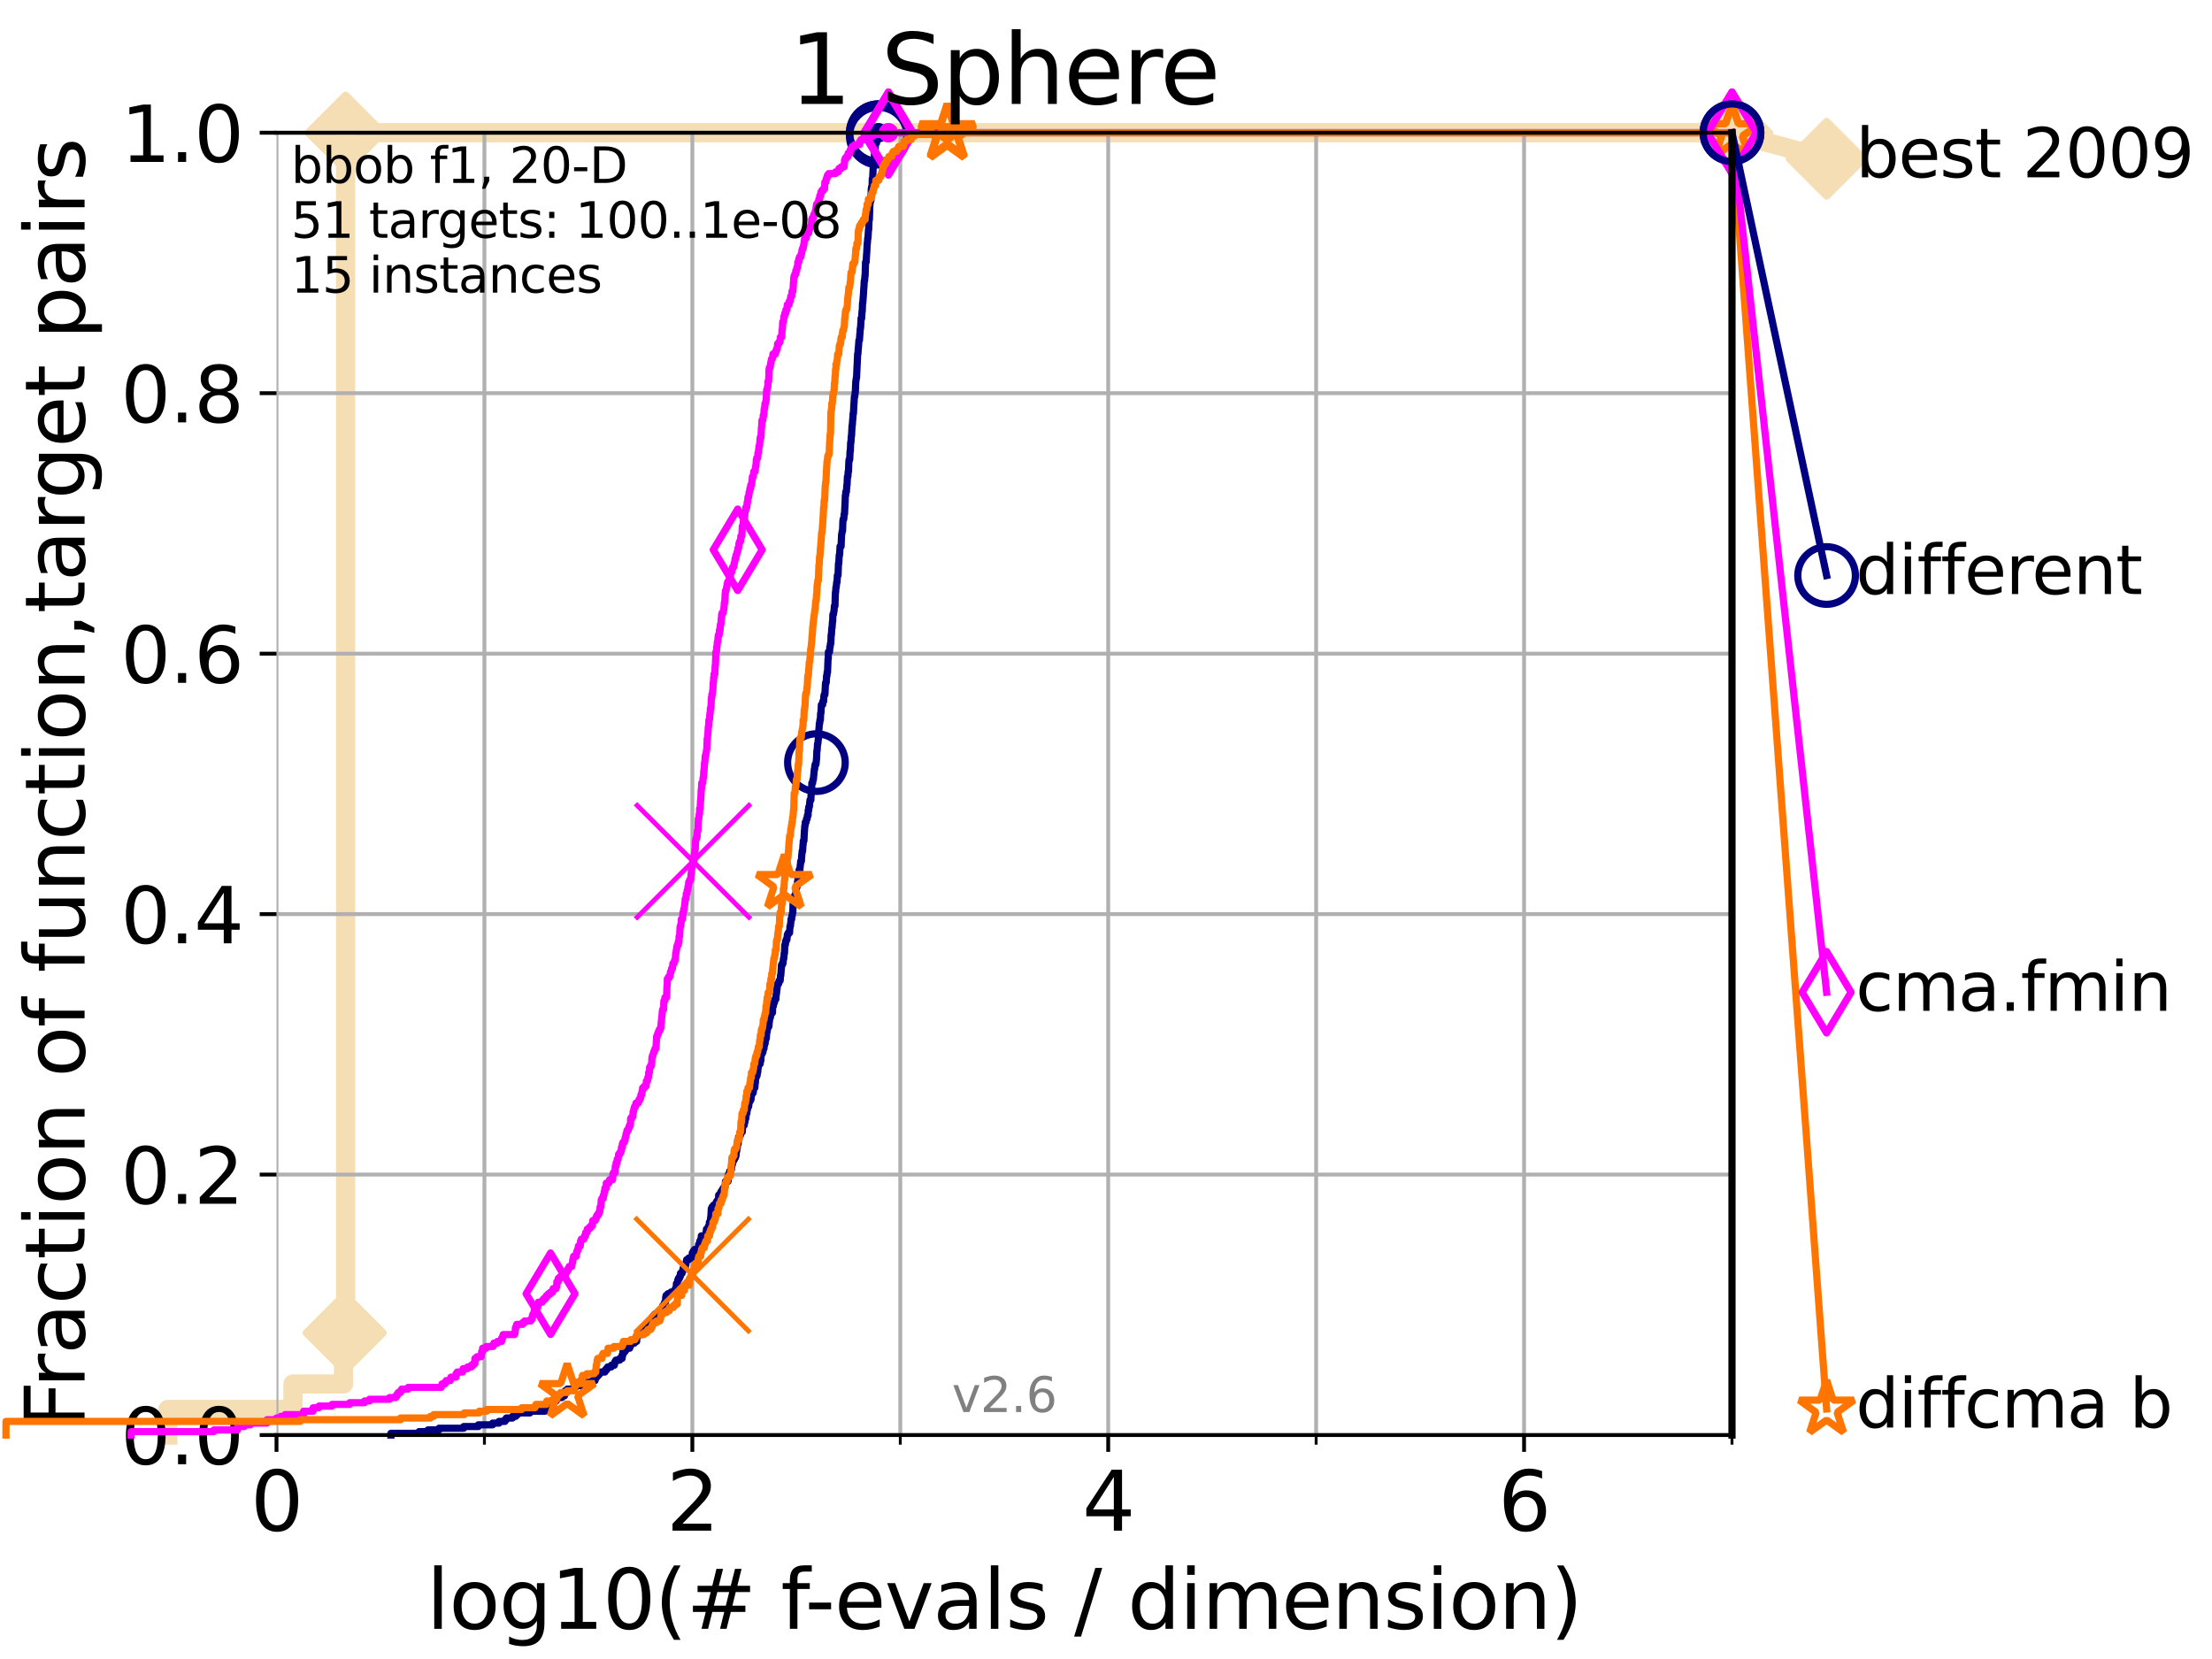 <?xml version="1.0" encoding="utf-8" standalone="no"?>
<!DOCTYPE svg PUBLIC "-//W3C//DTD SVG 1.1//EN"
  "http://www.w3.org/Graphics/SVG/1.1/DTD/svg11.dtd">
<svg height="345.6pt" version="1.1" viewBox="0 0 460.8 345.6" width="460.8pt" xmlns="http://www.w3.org/2000/svg" xmlns:xlink="http://www.w3.org/1999/xlink">
 <defs>
  <style type="text/css">*{stroke-linecap:butt;stroke-linejoin:round;}</style>
 </defs>
 <g id="figure_1">
  <g id="patch_1">
   <path d="M 0 345.6 
L 460.8 345.6 
L 460.8 0 
L 0 0 
z
" style="fill:#ffffff;"/>
  </g>
  <g id="axes_1">
   <g id="patch_2">
    <path d="M 57.6 298.944 
L 360.806 298.944 
L 360.806 27.648 
L 57.6 27.648 
z
" style="fill:#ffffff;"/>
   </g>
   <g id="line2d_1">
    <path d="M 34.951 298.944 
L 34.951 293.624 
L 61.03 293.624 
L 61.03 288.305 
L 71.557 288.305 
L 71.557 277.666 
L 72 277.666 
L 72 27.648 
L 360.806 27.648 
" style="fill:none;stroke:#f5deb3;stroke-linecap:square;stroke-width:4;"/>
   </g>
   <g id="line2d_2">
    <defs>
     <path d="M -0 7.778 
L 7.778 0 
L 0 -7.778 
L -7.778 -0 
z
" id="ma1f23d75f9" style="stroke:#f5deb3;stroke-linejoin:miter;stroke-width:1.5;"/>
    </defs>
    <g>
     <use style="fill:#f5deb3;stroke:#f5deb3;stroke-linejoin:miter;stroke-width:1.5;" x="71.557" xlink:href="#ma1f23d75f9" y="277.666"/>
     <use style="fill:#f5deb3;stroke:#f5deb3;stroke-linejoin:miter;stroke-width:1.5;" x="72" xlink:href="#ma1f23d75f9" y="277.666"/>
     <use style="fill:#f5deb3;stroke:#f5deb3;stroke-linejoin:miter;stroke-width:1.5;" x="72" xlink:href="#ma1f23d75f9" y="277.666"/>
     <use style="fill:#f5deb3;stroke:#f5deb3;stroke-linejoin:miter;stroke-width:1.5;" x="72" xlink:href="#ma1f23d75f9" y="27.648"/>
     <use style="fill:#f5deb3;stroke:#f5deb3;stroke-linejoin:miter;stroke-width:1.5;" x="72" xlink:href="#ma1f23d75f9" y="27.648"/>
     <use style="fill:#f5deb3;stroke:#f5deb3;stroke-linejoin:miter;stroke-width:1.5;" x="360.806" xlink:href="#ma1f23d75f9" y="27.648"/>
    </g>
   </g>
   <g id="line2d_3">
    <path style="fill:none;stroke:#f5deb3;stroke-linecap:square;stroke-width:4;"/>
    <g/>
   </g>
   <g id="line2d_4">
    <path d="M 360.806 27.648 
L 380.515 33.074 
" style="fill:none;stroke:#f5deb3;stroke-linecap:square;stroke-width:4;"/>
    <g>
     <use style="fill:#f5deb3;stroke:#f5deb3;stroke-linejoin:miter;stroke-width:1.5;" x="360.806" xlink:href="#ma1f23d75f9" y="27.648"/>
     <use style="fill:#f5deb3;stroke:#f5deb3;stroke-linejoin:miter;stroke-width:1.5;" x="380.515" xlink:href="#ma1f23d75f9" y="33.074"/>
    </g>
   </g>
   <g id="matplotlib.axis_1">
    <g id="xtick_1">
     <g id="line2d_5">
      <path clip-path="url(#p2c91c35087)" d="M 57.6 298.944 
L 57.6 27.648 
" style="fill:none;stroke:#b0b0b0;stroke-linecap:square;stroke-width:0.8;"/>
     </g>
     <g id="line2d_6">
      <defs>
       <path d="M 0 0 
L 0 3.5 
" id="mf6bd59c774" style="stroke:#000000;stroke-width:0.8;"/>
      </defs>
      <g>
       <use style="stroke:#000000;stroke-width:0.8;" x="57.6" xlink:href="#mf6bd59c774" y="298.944"/>
      </g>
     </g>
     <g id="text_1">
      <!-- 0 -->
      <g transform="translate(52.192 318.861)scale(0.17 -0.17)">
       <defs>
        <path d="M 2034 4250 
Q 1547 4250 1301 3770 
Q 1056 3291 1056 2328 
Q 1056 1369 1301 889 
Q 1547 409 2034 409 
Q 2525 409 2770 889 
Q 3016 1369 3016 2328 
Q 3016 3291 2770 3770 
Q 2525 4250 2034 4250 
z
M 2034 4750 
Q 2819 4750 3233 4129 
Q 3647 3509 3647 2328 
Q 3647 1150 3233 529 
Q 2819 -91 2034 -91 
Q 1250 -91 836 529 
Q 422 1150 422 2328 
Q 422 3509 836 4129 
Q 1250 4750 2034 4750 
z
" id="DejaVuSans-30" transform="scale(0.016)"/>
       </defs>
       <use xlink:href="#DejaVuSans-30"/>
      </g>
     </g>
    </g>
    <g id="xtick_2">
     <g id="line2d_7">
      <path clip-path="url(#p2c91c35087)" d="M 144.23 298.944 
L 144.23 27.648 
" style="fill:none;stroke:#b0b0b0;stroke-linecap:square;stroke-width:0.8;"/>
     </g>
     <g id="line2d_8">
      <g>
       <use style="stroke:#000000;stroke-width:0.8;" x="144.23" xlink:href="#mf6bd59c774" y="298.944"/>
      </g>
     </g>
     <g id="text_2">
      <!-- 2 -->
      <g transform="translate(138.822 318.861)scale(0.17 -0.17)">
       <defs>
        <path d="M 1228 531 
L 3431 531 
L 3431 0 
L 469 0 
L 469 531 
Q 828 903 1448 1529 
Q 2069 2156 2228 2338 
Q 2531 2678 2651 2914 
Q 2772 3150 2772 3378 
Q 2772 3750 2511 3984 
Q 2250 4219 1831 4219 
Q 1534 4219 1204 4116 
Q 875 4013 500 3803 
L 500 4441 
Q 881 4594 1212 4672 
Q 1544 4750 1819 4750 
Q 2544 4750 2975 4387 
Q 3406 4025 3406 3419 
Q 3406 3131 3298 2873 
Q 3191 2616 2906 2266 
Q 2828 2175 2409 1742 
Q 1991 1309 1228 531 
z
" id="DejaVuSans-32" transform="scale(0.016)"/>
       </defs>
       <use xlink:href="#DejaVuSans-32"/>
      </g>
     </g>
    </g>
    <g id="xtick_3">
     <g id="line2d_9">
      <path clip-path="url(#p2c91c35087)" d="M 230.861 298.944 
L 230.861 27.648 
" style="fill:none;stroke:#b0b0b0;stroke-linecap:square;stroke-width:0.8;"/>
     </g>
     <g id="line2d_10">
      <g>
       <use style="stroke:#000000;stroke-width:0.8;" x="230.861" xlink:href="#mf6bd59c774" y="298.944"/>
      </g>
     </g>
     <g id="text_3">
      <!-- 4 -->
      <g transform="translate(225.453 318.861)scale(0.17 -0.17)">
       <defs>
        <path d="M 2419 4116 
L 825 1625 
L 2419 1625 
L 2419 4116 
z
M 2253 4666 
L 3047 4666 
L 3047 1625 
L 3713 1625 
L 3713 1100 
L 3047 1100 
L 3047 0 
L 2419 0 
L 2419 1100 
L 313 1100 
L 313 1709 
L 2253 4666 
z
" id="DejaVuSans-34" transform="scale(0.016)"/>
       </defs>
       <use xlink:href="#DejaVuSans-34"/>
      </g>
     </g>
    </g>
    <g id="xtick_4">
     <g id="line2d_11">
      <path clip-path="url(#p2c91c35087)" d="M 317.491 298.944 
L 317.491 27.648 
" style="fill:none;stroke:#b0b0b0;stroke-linecap:square;stroke-width:0.8;"/>
     </g>
     <g id="line2d_12">
      <g>
       <use style="stroke:#000000;stroke-width:0.8;" x="317.491" xlink:href="#mf6bd59c774" y="298.944"/>
      </g>
     </g>
     <g id="text_4">
      <!-- 6 -->
      <g transform="translate(312.083 318.861)scale(0.17 -0.17)">
       <defs>
        <path d="M 2113 2584 
Q 1688 2584 1439 2293 
Q 1191 2003 1191 1497 
Q 1191 994 1439 701 
Q 1688 409 2113 409 
Q 2538 409 2786 701 
Q 3034 994 3034 1497 
Q 3034 2003 2786 2293 
Q 2538 2584 2113 2584 
z
M 3366 4563 
L 3366 3988 
Q 3128 4100 2886 4159 
Q 2644 4219 2406 4219 
Q 1781 4219 1451 3797 
Q 1122 3375 1075 2522 
Q 1259 2794 1537 2939 
Q 1816 3084 2150 3084 
Q 2853 3084 3261 2657 
Q 3669 2231 3669 1497 
Q 3669 778 3244 343 
Q 2819 -91 2113 -91 
Q 1303 -91 875 529 
Q 447 1150 447 2328 
Q 447 3434 972 4092 
Q 1497 4750 2381 4750 
Q 2619 4750 2861 4703 
Q 3103 4656 3366 4563 
z
" id="DejaVuSans-36" transform="scale(0.016)"/>
       </defs>
       <use xlink:href="#DejaVuSans-36"/>
      </g>
     </g>
    </g>
    <g id="xtick_5">
     <g id="line2d_13">
      <path clip-path="url(#p2c91c35087)" d="M 100.915 298.944 
L 100.915 27.648 
" style="fill:none;stroke:#b0b0b0;stroke-linecap:square;stroke-width:0.8;"/>
     </g>
     <g id="line2d_14">
      <defs>
       <path d="M 0 0 
L 0 2 
" id="mee0795acc4" style="stroke:#000000;stroke-width:0.6;"/>
      </defs>
      <g>
       <use style="stroke:#000000;stroke-width:0.6;" x="100.915" xlink:href="#mee0795acc4" y="298.944"/>
      </g>
     </g>
    </g>
    <g id="xtick_6">
     <g id="line2d_15">
      <path clip-path="url(#p2c91c35087)" d="M 187.546 298.944 
L 187.546 27.648 
" style="fill:none;stroke:#b0b0b0;stroke-linecap:square;stroke-width:0.8;"/>
     </g>
     <g id="line2d_16">
      <g>
       <use style="stroke:#000000;stroke-width:0.6;" x="187.546" xlink:href="#mee0795acc4" y="298.944"/>
      </g>
     </g>
    </g>
    <g id="xtick_7">
     <g id="line2d_17">
      <path clip-path="url(#p2c91c35087)" d="M 274.176 298.944 
L 274.176 27.648 
" style="fill:none;stroke:#b0b0b0;stroke-linecap:square;stroke-width:0.8;"/>
     </g>
     <g id="line2d_18">
      <g>
       <use style="stroke:#000000;stroke-width:0.6;" x="274.176" xlink:href="#mee0795acc4" y="298.944"/>
      </g>
     </g>
    </g>
    <g id="xtick_8">
     <g id="line2d_19">
      <path clip-path="url(#p2c91c35087)" d="M 360.806 298.944 
L 360.806 27.648 
" style="fill:none;stroke:#b0b0b0;stroke-linecap:square;stroke-width:0.8;"/>
     </g>
     <g id="line2d_20">
      <g>
       <use style="stroke:#000000;stroke-width:0.6;" x="360.806" xlink:href="#mee0795acc4" y="298.944"/>
      </g>
     </g>
    </g>
    <g id="text_5">
     <!-- log10(# f-evals / dimension) -->
     <g transform="translate(88.823 339.314)scale(0.17 -0.17)">
      <defs>
       <path d="M 603 4863 
L 1178 4863 
L 1178 0 
L 603 0 
L 603 4863 
z
" id="DejaVuSans-6c" transform="scale(0.016)"/>
       <path d="M 1959 3097 
Q 1497 3097 1228 2736 
Q 959 2375 959 1747 
Q 959 1119 1226 758 
Q 1494 397 1959 397 
Q 2419 397 2687 759 
Q 2956 1122 2956 1747 
Q 2956 2369 2687 2733 
Q 2419 3097 1959 3097 
z
M 1959 3584 
Q 2709 3584 3137 3096 
Q 3566 2609 3566 1747 
Q 3566 888 3137 398 
Q 2709 -91 1959 -91 
Q 1206 -91 779 398 
Q 353 888 353 1747 
Q 353 2609 779 3096 
Q 1206 3584 1959 3584 
z
" id="DejaVuSans-6f" transform="scale(0.016)"/>
       <path d="M 2906 1791 
Q 2906 2416 2648 2759 
Q 2391 3103 1925 3103 
Q 1463 3103 1205 2759 
Q 947 2416 947 1791 
Q 947 1169 1205 825 
Q 1463 481 1925 481 
Q 2391 481 2648 825 
Q 2906 1169 2906 1791 
z
M 3481 434 
Q 3481 -459 3084 -895 
Q 2688 -1331 1869 -1331 
Q 1566 -1331 1297 -1286 
Q 1028 -1241 775 -1147 
L 775 -588 
Q 1028 -725 1275 -790 
Q 1522 -856 1778 -856 
Q 2344 -856 2625 -561 
Q 2906 -266 2906 331 
L 2906 616 
Q 2728 306 2450 153 
Q 2172 0 1784 0 
Q 1141 0 747 490 
Q 353 981 353 1791 
Q 353 2603 747 3093 
Q 1141 3584 1784 3584 
Q 2172 3584 2450 3431 
Q 2728 3278 2906 2969 
L 2906 3500 
L 3481 3500 
L 3481 434 
z
" id="DejaVuSans-67" transform="scale(0.016)"/>
       <path d="M 794 531 
L 1825 531 
L 1825 4091 
L 703 3866 
L 703 4441 
L 1819 4666 
L 2450 4666 
L 2450 531 
L 3481 531 
L 3481 0 
L 794 0 
L 794 531 
z
" id="DejaVuSans-31" transform="scale(0.016)"/>
       <path d="M 1984 4856 
Q 1566 4138 1362 3434 
Q 1159 2731 1159 2009 
Q 1159 1288 1364 580 
Q 1569 -128 1984 -844 
L 1484 -844 
Q 1016 -109 783 600 
Q 550 1309 550 2009 
Q 550 2706 781 3412 
Q 1013 4119 1484 4856 
L 1984 4856 
z
" id="DejaVuSans-28" transform="scale(0.016)"/>
       <path d="M 3272 2816 
L 2363 2816 
L 2100 1772 
L 3016 1772 
L 3272 2816 
z
M 2803 4594 
L 2478 3297 
L 3391 3297 
L 3719 4594 
L 4219 4594 
L 3897 3297 
L 4872 3297 
L 4872 2816 
L 3775 2816 
L 3519 1772 
L 4513 1772 
L 4513 1294 
L 3397 1294 
L 3072 0 
L 2572 0 
L 2894 1294 
L 1978 1294 
L 1656 0 
L 1153 0 
L 1478 1294 
L 494 1294 
L 494 1772 
L 1594 1772 
L 1856 2816 
L 850 2816 
L 850 3297 
L 1978 3297 
L 2297 4594 
L 2803 4594 
z
" id="DejaVuSans-23" transform="scale(0.016)"/>
       <path id="DejaVuSans-20" transform="scale(0.016)"/>
       <path d="M 2375 4863 
L 2375 4384 
L 1825 4384 
Q 1516 4384 1395 4259 
Q 1275 4134 1275 3809 
L 1275 3500 
L 2222 3500 
L 2222 3053 
L 1275 3053 
L 1275 0 
L 697 0 
L 697 3053 
L 147 3053 
L 147 3500 
L 697 3500 
L 697 3744 
Q 697 4328 969 4595 
Q 1241 4863 1831 4863 
L 2375 4863 
z
" id="DejaVuSans-66" transform="scale(0.016)"/>
       <path d="M 313 2009 
L 1997 2009 
L 1997 1497 
L 313 1497 
L 313 2009 
z
" id="DejaVuSans-2d" transform="scale(0.016)"/>
       <path d="M 3597 1894 
L 3597 1613 
L 953 1613 
Q 991 1019 1311 708 
Q 1631 397 2203 397 
Q 2534 397 2845 478 
Q 3156 559 3463 722 
L 3463 178 
Q 3153 47 2828 -22 
Q 2503 -91 2169 -91 
Q 1331 -91 842 396 
Q 353 884 353 1716 
Q 353 2575 817 3079 
Q 1281 3584 2069 3584 
Q 2775 3584 3186 3129 
Q 3597 2675 3597 1894 
z
M 3022 2063 
Q 3016 2534 2758 2815 
Q 2500 3097 2075 3097 
Q 1594 3097 1305 2825 
Q 1016 2553 972 2059 
L 3022 2063 
z
" id="DejaVuSans-65" transform="scale(0.016)"/>
       <path d="M 191 3500 
L 800 3500 
L 1894 563 
L 2988 3500 
L 3597 3500 
L 2284 0 
L 1503 0 
L 191 3500 
z
" id="DejaVuSans-76" transform="scale(0.016)"/>
       <path d="M 2194 1759 
Q 1497 1759 1228 1600 
Q 959 1441 959 1056 
Q 959 750 1161 570 
Q 1363 391 1709 391 
Q 2188 391 2477 730 
Q 2766 1069 2766 1631 
L 2766 1759 
L 2194 1759 
z
M 3341 1997 
L 3341 0 
L 2766 0 
L 2766 531 
Q 2569 213 2275 61 
Q 1981 -91 1556 -91 
Q 1019 -91 701 211 
Q 384 513 384 1019 
Q 384 1609 779 1909 
Q 1175 2209 1959 2209 
L 2766 2209 
L 2766 2266 
Q 2766 2663 2505 2880 
Q 2244 3097 1772 3097 
Q 1472 3097 1187 3025 
Q 903 2953 641 2809 
L 641 3341 
Q 956 3463 1253 3523 
Q 1550 3584 1831 3584 
Q 2591 3584 2966 3190 
Q 3341 2797 3341 1997 
z
" id="DejaVuSans-61" transform="scale(0.016)"/>
       <path d="M 2834 3397 
L 2834 2853 
Q 2591 2978 2328 3040 
Q 2066 3103 1784 3103 
Q 1356 3103 1142 2972 
Q 928 2841 928 2578 
Q 928 2378 1081 2264 
Q 1234 2150 1697 2047 
L 1894 2003 
Q 2506 1872 2764 1633 
Q 3022 1394 3022 966 
Q 3022 478 2636 193 
Q 2250 -91 1575 -91 
Q 1294 -91 989 -36 
Q 684 19 347 128 
L 347 722 
Q 666 556 975 473 
Q 1284 391 1588 391 
Q 1994 391 2212 530 
Q 2431 669 2431 922 
Q 2431 1156 2273 1281 
Q 2116 1406 1581 1522 
L 1381 1569 
Q 847 1681 609 1914 
Q 372 2147 372 2553 
Q 372 3047 722 3315 
Q 1072 3584 1716 3584 
Q 2034 3584 2315 3537 
Q 2597 3491 2834 3397 
z
" id="DejaVuSans-73" transform="scale(0.016)"/>
       <path d="M 1625 4666 
L 2156 4666 
L 531 -594 
L 0 -594 
L 1625 4666 
z
" id="DejaVuSans-2f" transform="scale(0.016)"/>
       <path d="M 2906 2969 
L 2906 4863 
L 3481 4863 
L 3481 0 
L 2906 0 
L 2906 525 
Q 2725 213 2448 61 
Q 2172 -91 1784 -91 
Q 1150 -91 751 415 
Q 353 922 353 1747 
Q 353 2572 751 3078 
Q 1150 3584 1784 3584 
Q 2172 3584 2448 3432 
Q 2725 3281 2906 2969 
z
M 947 1747 
Q 947 1113 1208 752 
Q 1469 391 1925 391 
Q 2381 391 2643 752 
Q 2906 1113 2906 1747 
Q 2906 2381 2643 2742 
Q 2381 3103 1925 3103 
Q 1469 3103 1208 2742 
Q 947 2381 947 1747 
z
" id="DejaVuSans-64" transform="scale(0.016)"/>
       <path d="M 603 3500 
L 1178 3500 
L 1178 0 
L 603 0 
L 603 3500 
z
M 603 4863 
L 1178 4863 
L 1178 4134 
L 603 4134 
L 603 4863 
z
" id="DejaVuSans-69" transform="scale(0.016)"/>
       <path d="M 3328 2828 
Q 3544 3216 3844 3400 
Q 4144 3584 4550 3584 
Q 5097 3584 5394 3201 
Q 5691 2819 5691 2113 
L 5691 0 
L 5113 0 
L 5113 2094 
Q 5113 2597 4934 2840 
Q 4756 3084 4391 3084 
Q 3944 3084 3684 2787 
Q 3425 2491 3425 1978 
L 3425 0 
L 2847 0 
L 2847 2094 
Q 2847 2600 2669 2842 
Q 2491 3084 2119 3084 
Q 1678 3084 1418 2786 
Q 1159 2488 1159 1978 
L 1159 0 
L 581 0 
L 581 3500 
L 1159 3500 
L 1159 2956 
Q 1356 3278 1631 3431 
Q 1906 3584 2284 3584 
Q 2666 3584 2933 3390 
Q 3200 3197 3328 2828 
z
" id="DejaVuSans-6d" transform="scale(0.016)"/>
       <path d="M 3513 2113 
L 3513 0 
L 2938 0 
L 2938 2094 
Q 2938 2591 2744 2837 
Q 2550 3084 2163 3084 
Q 1697 3084 1428 2787 
Q 1159 2491 1159 1978 
L 1159 0 
L 581 0 
L 581 3500 
L 1159 3500 
L 1159 2956 
Q 1366 3272 1645 3428 
Q 1925 3584 2291 3584 
Q 2894 3584 3203 3211 
Q 3513 2838 3513 2113 
z
" id="DejaVuSans-6e" transform="scale(0.016)"/>
       <path d="M 513 4856 
L 1013 4856 
Q 1481 4119 1714 3412 
Q 1947 2706 1947 2009 
Q 1947 1309 1714 600 
Q 1481 -109 1013 -844 
L 513 -844 
Q 928 -128 1133 580 
Q 1338 1288 1338 2009 
Q 1338 2731 1133 3434 
Q 928 4138 513 4856 
z
" id="DejaVuSans-29" transform="scale(0.016)"/>
      </defs>
      <use xlink:href="#DejaVuSans-6c"/>
      <use x="27.783" xlink:href="#DejaVuSans-6f"/>
      <use x="88.965" xlink:href="#DejaVuSans-67"/>
      <use x="152.441" xlink:href="#DejaVuSans-31"/>
      <use x="216.064" xlink:href="#DejaVuSans-30"/>
      <use x="279.688" xlink:href="#DejaVuSans-28"/>
      <use x="318.701" xlink:href="#DejaVuSans-23"/>
      <use x="402.49" xlink:href="#DejaVuSans-20"/>
      <use x="434.277" xlink:href="#DejaVuSans-66"/>
      <use x="463.982" xlink:href="#DejaVuSans-2d"/>
      <use x="500.066" xlink:href="#DejaVuSans-65"/>
      <use x="561.59" xlink:href="#DejaVuSans-76"/>
      <use x="620.77" xlink:href="#DejaVuSans-61"/>
      <use x="682.049" xlink:href="#DejaVuSans-6c"/>
      <use x="709.832" xlink:href="#DejaVuSans-73"/>
      <use x="761.932" xlink:href="#DejaVuSans-20"/>
      <use x="793.719" xlink:href="#DejaVuSans-2f"/>
      <use x="827.41" xlink:href="#DejaVuSans-20"/>
      <use x="859.197" xlink:href="#DejaVuSans-64"/>
      <use x="922.674" xlink:href="#DejaVuSans-69"/>
      <use x="950.457" xlink:href="#DejaVuSans-6d"/>
      <use x="1047.869" xlink:href="#DejaVuSans-65"/>
      <use x="1109.393" xlink:href="#DejaVuSans-6e"/>
      <use x="1172.771" xlink:href="#DejaVuSans-73"/>
      <use x="1224.871" xlink:href="#DejaVuSans-69"/>
      <use x="1252.654" xlink:href="#DejaVuSans-6f"/>
      <use x="1313.836" xlink:href="#DejaVuSans-6e"/>
      <use x="1377.215" xlink:href="#DejaVuSans-29"/>
     </g>
    </g>
   </g>
   <g id="matplotlib.axis_2">
    <g id="ytick_1">
     <g id="line2d_21">
      <path clip-path="url(#p2c91c35087)" d="M 57.6 298.944 
L 360.806 298.944 
" style="fill:none;stroke:#b0b0b0;stroke-linecap:square;stroke-width:0.8;"/>
     </g>
     <g id="line2d_22">
      <defs>
       <path d="M 0 0 
L -3.5 0 
" id="m8b7b26951b" style="stroke:#000000;stroke-width:0.8;"/>
      </defs>
      <g>
       <use style="stroke:#000000;stroke-width:0.8;" x="57.6" xlink:href="#m8b7b26951b" y="298.944"/>
      </g>
     </g>
     <g id="text_6">
      <!-- 0.0 -->
      <g transform="translate(25.155 305.023)scale(0.16 -0.16)">
       <defs>
        <path d="M 684 794 
L 1344 794 
L 1344 0 
L 684 0 
L 684 794 
z
" id="DejaVuSans-2e" transform="scale(0.016)"/>
       </defs>
       <use xlink:href="#DejaVuSans-30"/>
       <use x="63.623" xlink:href="#DejaVuSans-2e"/>
       <use x="95.41" xlink:href="#DejaVuSans-30"/>
      </g>
     </g>
    </g>
    <g id="ytick_2">
     <g id="line2d_23">
      <path clip-path="url(#p2c91c35087)" d="M 57.6 244.685 
L 360.806 244.685 
" style="fill:none;stroke:#b0b0b0;stroke-linecap:square;stroke-width:0.8;"/>
     </g>
     <g id="line2d_24">
      <g>
       <use style="stroke:#000000;stroke-width:0.8;" x="57.6" xlink:href="#m8b7b26951b" y="244.685"/>
      </g>
     </g>
     <g id="text_7">
      <!-- 0.2 -->
      <g transform="translate(25.155 250.764)scale(0.16 -0.16)">
       <use xlink:href="#DejaVuSans-30"/>
       <use x="63.623" xlink:href="#DejaVuSans-2e"/>
       <use x="95.41" xlink:href="#DejaVuSans-32"/>
      </g>
     </g>
    </g>
    <g id="ytick_3">
     <g id="line2d_25">
      <path clip-path="url(#p2c91c35087)" d="M 57.6 190.426 
L 360.806 190.426 
" style="fill:none;stroke:#b0b0b0;stroke-linecap:square;stroke-width:0.8;"/>
     </g>
     <g id="line2d_26">
      <g>
       <use style="stroke:#000000;stroke-width:0.8;" x="57.6" xlink:href="#m8b7b26951b" y="190.426"/>
      </g>
     </g>
     <g id="text_8">
      <!-- 0.4 -->
      <g transform="translate(25.155 196.504)scale(0.16 -0.16)">
       <use xlink:href="#DejaVuSans-30"/>
       <use x="63.623" xlink:href="#DejaVuSans-2e"/>
       <use x="95.41" xlink:href="#DejaVuSans-34"/>
      </g>
     </g>
    </g>
    <g id="ytick_4">
     <g id="line2d_27">
      <path clip-path="url(#p2c91c35087)" d="M 57.6 136.166 
L 360.806 136.166 
" style="fill:none;stroke:#b0b0b0;stroke-linecap:square;stroke-width:0.8;"/>
     </g>
     <g id="line2d_28">
      <g>
       <use style="stroke:#000000;stroke-width:0.8;" x="57.6" xlink:href="#m8b7b26951b" y="136.166"/>
      </g>
     </g>
     <g id="text_9">
      <!-- 0.6 -->
      <g transform="translate(25.155 142.245)scale(0.16 -0.16)">
       <use xlink:href="#DejaVuSans-30"/>
       <use x="63.623" xlink:href="#DejaVuSans-2e"/>
       <use x="95.41" xlink:href="#DejaVuSans-36"/>
      </g>
     </g>
    </g>
    <g id="ytick_5">
     <g id="line2d_29">
      <path clip-path="url(#p2c91c35087)" d="M 57.6 81.907 
L 360.806 81.907 
" style="fill:none;stroke:#b0b0b0;stroke-linecap:square;stroke-width:0.8;"/>
     </g>
     <g id="line2d_30">
      <g>
       <use style="stroke:#000000;stroke-width:0.8;" x="57.6" xlink:href="#m8b7b26951b" y="81.907"/>
      </g>
     </g>
     <g id="text_10">
      <!-- 0.8 -->
      <g transform="translate(25.155 87.986)scale(0.16 -0.16)">
       <defs>
        <path d="M 2034 2216 
Q 1584 2216 1326 1975 
Q 1069 1734 1069 1313 
Q 1069 891 1326 650 
Q 1584 409 2034 409 
Q 2484 409 2743 651 
Q 3003 894 3003 1313 
Q 3003 1734 2745 1975 
Q 2488 2216 2034 2216 
z
M 1403 2484 
Q 997 2584 770 2862 
Q 544 3141 544 3541 
Q 544 4100 942 4425 
Q 1341 4750 2034 4750 
Q 2731 4750 3128 4425 
Q 3525 4100 3525 3541 
Q 3525 3141 3298 2862 
Q 3072 2584 2669 2484 
Q 3125 2378 3379 2068 
Q 3634 1759 3634 1313 
Q 3634 634 3220 271 
Q 2806 -91 2034 -91 
Q 1263 -91 848 271 
Q 434 634 434 1313 
Q 434 1759 690 2068 
Q 947 2378 1403 2484 
z
M 1172 3481 
Q 1172 3119 1398 2916 
Q 1625 2713 2034 2713 
Q 2441 2713 2670 2916 
Q 2900 3119 2900 3481 
Q 2900 3844 2670 4047 
Q 2441 4250 2034 4250 
Q 1625 4250 1398 4047 
Q 1172 3844 1172 3481 
z
" id="DejaVuSans-38" transform="scale(0.016)"/>
       </defs>
       <use xlink:href="#DejaVuSans-30"/>
       <use x="63.623" xlink:href="#DejaVuSans-2e"/>
       <use x="95.41" xlink:href="#DejaVuSans-38"/>
      </g>
     </g>
    </g>
    <g id="ytick_6">
     <g id="line2d_31">
      <path clip-path="url(#p2c91c35087)" d="M 57.6 27.648 
L 360.806 27.648 
" style="fill:none;stroke:#b0b0b0;stroke-linecap:square;stroke-width:0.8;"/>
     </g>
     <g id="line2d_32">
      <g>
       <use style="stroke:#000000;stroke-width:0.8;" x="57.6" xlink:href="#m8b7b26951b" y="27.648"/>
      </g>
     </g>
     <g id="text_11">
      <!-- 1.0 -->
      <g transform="translate(25.155 33.727)scale(0.16 -0.16)">
       <use xlink:href="#DejaVuSans-31"/>
       <use x="63.623" xlink:href="#DejaVuSans-2e"/>
       <use x="95.41" xlink:href="#DejaVuSans-30"/>
      </g>
     </g>
    </g>
    <g id="text_12">
     <!-- Fraction of function,target pairs -->
     <g transform="translate(17.62 297.681)rotate(-90)scale(0.17 -0.17)">
      <defs>
       <path d="M 628 4666 
L 3309 4666 
L 3309 4134 
L 1259 4134 
L 1259 2759 
L 3109 2759 
L 3109 2228 
L 1259 2228 
L 1259 0 
L 628 0 
L 628 4666 
z
" id="DejaVuSans-46" transform="scale(0.016)"/>
       <path d="M 2631 2963 
Q 2534 3019 2420 3045 
Q 2306 3072 2169 3072 
Q 1681 3072 1420 2755 
Q 1159 2438 1159 1844 
L 1159 0 
L 581 0 
L 581 3500 
L 1159 3500 
L 1159 2956 
Q 1341 3275 1631 3429 
Q 1922 3584 2338 3584 
Q 2397 3584 2469 3576 
Q 2541 3569 2628 3553 
L 2631 2963 
z
" id="DejaVuSans-72" transform="scale(0.016)"/>
       <path d="M 3122 3366 
L 3122 2828 
Q 2878 2963 2633 3030 
Q 2388 3097 2138 3097 
Q 1578 3097 1268 2742 
Q 959 2388 959 1747 
Q 959 1106 1268 751 
Q 1578 397 2138 397 
Q 2388 397 2633 464 
Q 2878 531 3122 666 
L 3122 134 
Q 2881 22 2623 -34 
Q 2366 -91 2075 -91 
Q 1284 -91 818 406 
Q 353 903 353 1747 
Q 353 2603 823 3093 
Q 1294 3584 2113 3584 
Q 2378 3584 2631 3529 
Q 2884 3475 3122 3366 
z
" id="DejaVuSans-63" transform="scale(0.016)"/>
       <path d="M 1172 4494 
L 1172 3500 
L 2356 3500 
L 2356 3053 
L 1172 3053 
L 1172 1153 
Q 1172 725 1289 603 
Q 1406 481 1766 481 
L 2356 481 
L 2356 0 
L 1766 0 
Q 1100 0 847 248 
Q 594 497 594 1153 
L 594 3053 
L 172 3053 
L 172 3500 
L 594 3500 
L 594 4494 
L 1172 4494 
z
" id="DejaVuSans-74" transform="scale(0.016)"/>
       <path d="M 544 1381 
L 544 3500 
L 1119 3500 
L 1119 1403 
Q 1119 906 1312 657 
Q 1506 409 1894 409 
Q 2359 409 2629 706 
Q 2900 1003 2900 1516 
L 2900 3500 
L 3475 3500 
L 3475 0 
L 2900 0 
L 2900 538 
Q 2691 219 2414 64 
Q 2138 -91 1772 -91 
Q 1169 -91 856 284 
Q 544 659 544 1381 
z
M 1991 3584 
L 1991 3584 
z
" id="DejaVuSans-75" transform="scale(0.016)"/>
       <path d="M 750 794 
L 1409 794 
L 1409 256 
L 897 -744 
L 494 -744 
L 750 256 
L 750 794 
z
" id="DejaVuSans-2c" transform="scale(0.016)"/>
       <path d="M 1159 525 
L 1159 -1331 
L 581 -1331 
L 581 3500 
L 1159 3500 
L 1159 2969 
Q 1341 3281 1617 3432 
Q 1894 3584 2278 3584 
Q 2916 3584 3314 3078 
Q 3713 2572 3713 1747 
Q 3713 922 3314 415 
Q 2916 -91 2278 -91 
Q 1894 -91 1617 61 
Q 1341 213 1159 525 
z
M 3116 1747 
Q 3116 2381 2855 2742 
Q 2594 3103 2138 3103 
Q 1681 3103 1420 2742 
Q 1159 2381 1159 1747 
Q 1159 1113 1420 752 
Q 1681 391 2138 391 
Q 2594 391 2855 752 
Q 3116 1113 3116 1747 
z
" id="DejaVuSans-70" transform="scale(0.016)"/>
      </defs>
      <use xlink:href="#DejaVuSans-46"/>
      <use x="50.27" xlink:href="#DejaVuSans-72"/>
      <use x="91.383" xlink:href="#DejaVuSans-61"/>
      <use x="152.662" xlink:href="#DejaVuSans-63"/>
      <use x="207.643" xlink:href="#DejaVuSans-74"/>
      <use x="246.852" xlink:href="#DejaVuSans-69"/>
      <use x="274.635" xlink:href="#DejaVuSans-6f"/>
      <use x="335.816" xlink:href="#DejaVuSans-6e"/>
      <use x="399.195" xlink:href="#DejaVuSans-20"/>
      <use x="430.982" xlink:href="#DejaVuSans-6f"/>
      <use x="492.164" xlink:href="#DejaVuSans-66"/>
      <use x="527.369" xlink:href="#DejaVuSans-20"/>
      <use x="559.156" xlink:href="#DejaVuSans-66"/>
      <use x="594.361" xlink:href="#DejaVuSans-75"/>
      <use x="657.74" xlink:href="#DejaVuSans-6e"/>
      <use x="721.119" xlink:href="#DejaVuSans-63"/>
      <use x="776.1" xlink:href="#DejaVuSans-74"/>
      <use x="815.309" xlink:href="#DejaVuSans-69"/>
      <use x="843.092" xlink:href="#DejaVuSans-6f"/>
      <use x="904.273" xlink:href="#DejaVuSans-6e"/>
      <use x="967.652" xlink:href="#DejaVuSans-2c"/>
      <use x="999.439" xlink:href="#DejaVuSans-74"/>
      <use x="1038.648" xlink:href="#DejaVuSans-61"/>
      <use x="1099.928" xlink:href="#DejaVuSans-72"/>
      <use x="1139.291" xlink:href="#DejaVuSans-67"/>
      <use x="1202.768" xlink:href="#DejaVuSans-65"/>
      <use x="1264.291" xlink:href="#DejaVuSans-74"/>
      <use x="1303.5" xlink:href="#DejaVuSans-20"/>
      <use x="1335.287" xlink:href="#DejaVuSans-70"/>
      <use x="1398.764" xlink:href="#DejaVuSans-61"/>
      <use x="1460.043" xlink:href="#DejaVuSans-69"/>
      <use x="1487.826" xlink:href="#DejaVuSans-72"/>
      <use x="1528.939" xlink:href="#DejaVuSans-73"/>
     </g>
    </g>
   </g>
   <g id="line2d_33">
    <defs>
     <path d="M 0 1.5 
C 0.398 1.5 0.779 1.342 1.061 1.061 
C 1.342 0.779 1.5 0.398 1.5 0 
C 1.5 -0.398 1.342 -0.779 1.061 -1.061 
C 0.779 -1.342 0.398 -1.5 0 -1.5 
C -0.398 -1.5 -0.779 -1.342 -1.061 -1.061 
C -1.342 -0.779 -1.5 -0.398 -1.5 0 
C -1.5 0.398 -1.342 0.779 -1.061 1.061 
C -0.779 1.342 -0.398 1.5 0 1.5 
z
" id="mb74e671bcd" style="stroke:#f5deb3;"/>
    </defs>
    <g>
     <use style="fill:#f5deb3;stroke:#f5deb3;" x="72" xlink:href="#mb74e671bcd" y="27.648"/>
     <use style="fill:#f5deb3;stroke:#f5deb3;" x="72" xlink:href="#mb74e671bcd" y="27.648"/>
    </g>
   </g>
   <g id="line2d_34">
    <defs>
     <path d="M 0 1.5 
C 0.398 1.5 0.779 1.342 1.061 1.061 
C 1.342 0.779 1.5 0.398 1.5 0 
C 1.5 -0.398 1.342 -0.779 1.061 -1.061 
C 0.779 -1.342 0.398 -1.5 0 -1.5 
C -0.398 -1.5 -0.779 -1.342 -1.061 -1.061 
C -1.342 -0.779 -1.5 -0.398 -1.5 0 
C -1.5 0.398 -1.342 0.779 -1.061 1.061 
C -0.779 1.342 -0.398 1.5 0 1.5 
z
" id="m9e09645e1b" style="stroke:#000080;"/>
    </defs>
    <g>
     <use style="fill:#000080;stroke:#000080;" x="182.974" xlink:href="#m9e09645e1b" y="27.648"/>
     <use style="fill:#000080;stroke:#000080;" x="182.974" xlink:href="#m9e09645e1b" y="27.648"/>
    </g>
   </g>
   <g id="line2d_35">
    <path d="M 81.433 298.944 
L 81.433 298.589 
L 87.303 298.589 
L 87.303 298.235 
L 89.149 298.235 
L 89.149 297.88 
L 91.462 297.88 
L 91.462 297.525 
L 96.6 297.525 
L 96.6 297.171 
L 99.651 297.171 
L 99.651 296.816 
L 102.622 296.816 
L 102.622 296.462 
L 103.949 296.462 
L 103.949 296.107 
L 105.188 296.107 
L 105.188 295.752 
L 105.485 295.752 
L 105.485 295.398 
L 106.768 295.398 
L 106.768 295.043 
L 107.445 295.043 
L 107.445 294.688 
L 107.84 294.688 
L 107.84 294.334 
L 110.392 294.334 
L 110.392 293.979 
L 113.526 293.979 
L 113.526 293.624 
L 113.907 293.624 
L 113.907 293.27 
L 114.465 293.27 
L 114.465 292.561 
L 114.737 292.561 
L 114.827 291.851 
L 115.875 291.851 
L 115.96 291.142 
L 117.028 291.142 
L 117.028 290.787 
L 117.579 290.787 
L 117.579 290.433 
L 117.734 290.433 
L 117.734 289.723 
L 118.19 289.723 
L 118.19 289.369 
L 119.565 289.369 
L 119.565 289.014 
L 119.911 289.014 
L 119.911 288.66 
L 121.55 288.66 
L 121.55 288.305 
L 122.289 288.305 
L 122.289 287.95 
L 123.403 287.95 
L 123.403 287.596 
L 123.964 287.596 
L 124.019 286.886 
L 124.347 286.886 
L 124.347 286.532 
L 124.669 286.532 
L 124.669 286.177 
L 124.985 286.177 
L 124.985 285.822 
L 126.004 285.822 
L 126.004 285.468 
L 126.299 285.468 
L 126.299 285.113 
L 126.589 285.113 
L 126.589 284.759 
L 127.343 284.759 
L 127.343 284.404 
L 127.978 284.404 
L 128.067 283.695 
L 128.288 283.695 
L 128.288 283.34 
L 129.104 283.34 
L 129.104 282.985 
L 129.602 282.985 
L 129.602 282.276 
L 129.765 282.276 
L 129.765 281.567 
L 130.207 281.567 
L 130.207 281.212 
L 130.443 281.212 
L 130.443 280.858 
L 131.172 280.858 
L 131.172 280.503 
L 131.322 280.503 
L 131.322 280.148 
L 131.508 280.148 
L 131.508 279.794 
L 132.163 279.794 
L 132.163 279.439 
L 132.622 279.439 
L 132.691 278.375 
L 132.83 278.375 
L 132.83 278.021 
L 133.706 278.021 
L 133.771 277.311 
L 134.289 277.311 
L 134.384 276.602 
L 134.605 276.602 
L 134.605 276.247 
L 134.978 276.247 
L 135.07 275.538 
L 135.673 275.538 
L 135.673 275.183 
L 135.85 275.183 
L 135.85 274.474 
L 136.083 274.474 
L 136.083 274.12 
L 136.4 274.12 
L 136.4 273.765 
L 137.318 273.765 
L 137.318 273.41 
L 137.721 273.41 
L 137.721 273.056 
L 137.985 273.056 
L 138.064 271.992 
L 138.323 271.992 
L 138.323 271.637 
L 138.451 271.637 
L 138.451 271.282 
L 138.63 271.282 
L 138.68 270.219 
L 138.756 270.219 
L 138.756 269.864 
L 139.13 269.864 
L 139.13 269.509 
L 139.784 269.509 
L 139.784 269.155 
L 140.486 269.155 
L 140.486 268.8 
L 140.691 268.8 
L 140.691 268.445 
L 140.849 268.445 
L 140.917 267.381 
L 141.096 267.381 
L 141.184 266.672 
L 141.316 266.672 
L 141.316 266.318 
L 141.535 266.318 
L 141.535 265.963 
L 141.708 265.963 
L 141.751 265.254 
L 142.091 265.254 
L 142.091 264.899 
L 142.217 264.899 
L 142.301 264.19 
L 142.754 264.19 
L 142.794 263.48 
L 142.875 263.48 
L 142.956 262.771 
L 143.036 262.771 
L 143.036 262.417 
L 143.492 262.417 
L 143.492 262.062 
L 144.183 262.062 
L 144.221 260.998 
L 144.408 260.998 
L 144.408 260.643 
L 144.686 260.643 
L 144.686 260.289 
L 145.459 260.289 
L 145.547 259.225 
L 145.704 259.225 
L 145.791 258.516 
L 145.963 258.516 
L 145.963 258.161 
L 146.1 258.161 
L 146.1 257.452 
L 146.982 257.452 
L 147.079 256.742 
L 147.095 256.742 
L 147.176 256.033 
L 147.479 256.033 
L 147.479 255.678 
L 147.637 255.678 
L 147.637 255.324 
L 147.777 255.324 
L 147.777 254.615 
L 147.948 254.615 
L 148.056 253.551 
L 148.086 253.551 
L 148.178 251.778 
L 148.33 251.778 
L 148.33 251.423 
L 148.63 251.423 
L 148.63 251.068 
L 149.057 251.068 
L 149.057 250.714 
L 149.231 250.714 
L 149.231 250.359 
L 149.474 250.359 
L 149.474 250.004 
L 149.673 250.004 
L 149.715 248.94 
L 150.035 248.94 
L 150.035 248.586 
L 150.2 248.586 
L 150.2 248.231 
L 150.432 248.231 
L 150.432 247.877 
L 150.647 247.877 
L 150.647 247.522 
L 150.979 247.522 
L 151.07 246.813 
L 151.096 246.813 
L 151.123 246.103 
L 151.662 246.103 
L 151.738 244.685 
L 151.902 244.685 
L 152.001 243.976 
L 152.236 243.976 
L 152.236 243.621 
L 152.371 243.621 
L 152.481 242.557 
L 152.59 242.557 
L 152.602 241.848 
L 152.817 241.848 
L 152.817 241.493 
L 153.007 241.493 
L 153.007 241.138 
L 153.207 241.138 
L 153.207 240.784 
L 153.323 240.784 
L 153.416 239.72 
L 153.485 239.72 
L 153.519 239.011 
L 153.611 239.011 
L 153.611 238.301 
L 153.77 238.301 
L 153.872 236.883 
L 154.051 236.883 
L 154.051 236.528 
L 154.24 236.528 
L 154.317 235.819 
L 154.623 235.819 
L 154.688 234.755 
L 154.774 234.755 
L 154.774 234.4 
L 155.04 234.4 
L 155.104 233.691 
L 155.199 233.691 
L 155.251 232.982 
L 155.376 232.982 
L 155.459 231.918 
L 155.593 231.918 
L 155.614 231.209 
L 155.706 231.209 
L 155.757 230.499 
L 155.96 230.499 
L 156.071 229.435 
L 156.26 229.435 
L 156.26 229.081 
L 156.438 229.081 
L 156.546 228.017 
L 156.663 228.017 
L 156.663 227.662 
L 156.894 227.662 
L 156.98 226.953 
L 157.009 226.953 
L 157.009 226.598 
L 157.246 226.598 
L 157.331 225.534 
L 157.368 225.534 
L 157.415 224.471 
L 157.536 224.471 
L 157.536 224.116 
L 157.693 224.116 
L 157.803 223.407 
L 157.839 223.407 
L 157.939 222.343 
L 157.976 222.343 
L 158.066 221.634 
L 158.352 221.634 
L 158.414 220.924 
L 158.512 220.924 
L 158.556 219.506 
L 158.791 219.506 
L 158.791 219.151 
L 158.947 219.151 
L 158.981 218.442 
L 159.152 218.442 
L 159.22 217.733 
L 159.271 217.733 
L 159.271 217.378 
L 159.389 217.378 
L 159.448 216.669 
L 159.506 216.669 
L 159.506 216.314 
L 159.639 216.314 
L 159.73 214.895 
L 159.821 214.895 
L 159.854 214.186 
L 159.984 214.186 
L 159.984 213.832 
L 160.171 213.832 
L 160.259 212.768 
L 160.291 212.768 
L 160.307 212.058 
L 160.459 212.058 
L 160.57 211.349 
L 160.64 211.349 
L 160.64 210.994 
L 160.906 210.994 
L 160.968 209.576 
L 161.114 209.576 
L 161.168 208.867 
L 161.328 208.867 
L 161.418 208.157 
L 161.628 208.157 
L 161.695 207.093 
L 161.74 207.093 
L 161.851 206.03 
L 161.873 206.03 
L 161.961 204.966 
L 162.187 204.966 
L 162.187 204.611 
L 162.324 204.611 
L 162.324 204.256 
L 162.524 204.256 
L 162.595 203.192 
L 162.652 203.192 
L 162.758 201.774 
L 162.772 201.774 
L 162.786 201.065 
L 162.946 201.065 
L 162.946 200.71 
L 163.113 200.71 
L 163.209 199.646 
L 163.284 199.646 
L 163.359 198.582 
L 163.42 198.582 
L 163.495 196.809 
L 163.609 196.809 
L 163.656 196.1 
L 163.77 196.1 
L 163.77 195.745 
L 163.929 195.745 
L 164.021 194.681 
L 164.191 194.681 
L 164.191 194.327 
L 164.475 194.327 
L 164.571 192.908 
L 164.66 192.908 
L 164.768 191.844 
L 164.774 191.844 
L 164.774 191.49 
L 164.919 191.49 
L 164.956 190.78 
L 165.031 190.78 
L 165.106 190.071 
L 165.162 190.071 
L 165.211 188.298 
L 165.309 188.298 
L 165.309 187.943 
L 165.45 187.943 
L 165.547 186.525 
L 165.794 186.525 
L 165.836 185.106 
L 165.907 185.106 
L 165.907 184.751 
L 166.043 184.751 
L 166.149 183.688 
L 166.173 183.688 
L 166.237 182.978 
L 166.29 182.978 
L 166.353 181.914 
L 166.446 181.914 
L 166.469 181.205 
L 166.63 181.205 
L 166.721 180.141 
L 166.75 180.141 
L 166.795 179.432 
L 166.936 179.432 
L 167.026 178.013 
L 167.048 178.013 
L 167.104 177.304 
L 167.193 177.304 
L 167.287 175.886 
L 167.321 175.886 
L 167.337 175.176 
L 167.469 175.176 
L 167.572 173.048 
L 167.594 173.048 
L 167.665 171.985 
L 167.735 171.985 
L 167.756 171.275 
L 167.923 171.275 
L 168.013 170.566 
L 168.151 170.566 
L 168.198 169.857 
L 168.34 169.857 
L 168.361 168.793 
L 168.48 168.793 
L 168.485 168.084 
L 168.604 168.084 
L 168.692 167.02 
L 168.733 167.02 
L 168.733 166.665 
L 168.916 166.665 
L 168.976 165.246 
L 169.052 165.246 
L 169.122 163.119 
L 169.287 163.119 
L 169.351 162.409 
L 169.435 162.409 
L 169.533 161.346 
L 169.548 161.346 
L 169.631 160.282 
L 169.695 160.282 
L 169.743 159.572 
L 169.811 159.572 
L 169.811 159.218 
L 169.979 159.218 
L 170.084 158.154 
L 170.098 158.154 
L 170.169 156.381 
L 170.217 156.381 
L 170.311 154.962 
L 170.367 154.962 
L 170.475 153.898 
L 170.498 153.898 
L 170.6 151.77 
L 170.619 151.77 
L 170.684 150.706 
L 170.753 150.706 
L 170.798 149.997 
L 170.894 149.997 
L 170.954 148.579 
L 171.013 148.579 
L 171.107 146.805 
L 171.376 146.805 
L 171.416 146.096 
L 171.575 146.096 
L 171.619 145.032 
L 171.698 145.032 
L 171.698 144.678 
L 171.846 144.678 
L 171.954 142.55 
L 171.988 142.55 
L 171.988 142.195 
L 172.121 142.195 
L 172.193 140.777 
L 172.27 140.777 
L 172.304 140.067 
L 172.388 140.067 
L 172.497 137.23 
L 172.539 137.23 
L 172.572 135.812 
L 172.805 135.812 
L 172.874 134.748 
L 172.94 134.748 
L 173.001 134.039 
L 173.074 134.039 
L 173.143 132.265 
L 173.192 132.265 
L 173.284 130.847 
L 173.324 130.847 
L 173.428 129.428 
L 173.464 129.428 
L 173.504 128.01 
L 173.615 128.01 
L 173.713 127.301 
L 173.74 127.301 
L 173.819 126.237 
L 173.935 126.237 
L 174.032 123.4 
L 174.071 123.4 
L 174.147 122.336 
L 174.193 122.336 
L 174.3 121.272 
L 174.369 121.272 
L 174.44 119.853 
L 174.58 119.853 
L 174.669 117.371 
L 174.733 117.371 
L 174.829 115.598 
L 174.903 115.598 
L 174.998 113.824 
L 175.213 113.824 
L 175.318 111.342 
L 175.347 111.342 
L 175.444 110.633 
L 175.519 110.633 
L 175.59 108.505 
L 175.636 108.505 
L 175.636 108.15 
L 175.77 108.15 
L 175.862 107.086 
L 175.925 107.086 
L 176.032 104.958 
L 176.039 104.958 
L 176.102 103.185 
L 176.174 103.185 
L 176.181 102.476 
L 176.315 102.476 
L 176.417 101.058 
L 176.454 101.058 
L 176.539 99.284 
L 176.63 99.284 
L 176.694 98.22 
L 176.754 98.22 
L 176.837 96.093 
L 176.88 96.093 
L 176.88 95.738 
L 177.009 95.738 
L 177.085 93.965 
L 177.137 93.965 
L 177.206 92.192 
L 177.261 92.192 
L 177.355 90.773 
L 177.391 90.773 
L 177.5 88.645 
L 177.539 88.645 
L 177.647 87.227 
L 177.666 87.227 
L 177.72 86.163 
L 177.783 86.163 
L 177.888 84.035 
L 177.91 84.035 
L 177.978 82.616 
L 178.066 82.616 
L 178.168 81.553 
L 178.187 81.553 
L 178.276 79.425 
L 178.304 79.425 
L 178.384 78.715 
L 178.436 78.715 
L 178.542 76.233 
L 178.551 76.233 
L 178.66 73.751 
L 178.712 73.751 
L 178.814 72.332 
L 178.832 72.332 
L 178.927 70.914 
L 179.034 70.914 
L 179.125 69.495 
L 179.149 69.495 
L 179.21 68.431 
L 179.26 68.431 
L 179.371 66.658 
L 179.374 66.658 
L 179.374 66.303 
L 179.501 66.303 
L 179.576 64.885 
L 179.619 64.885 
L 179.685 63.112 
L 179.733 63.112 
L 179.836 61.693 
L 179.847 61.693 
L 179.954 59.92 
L 179.966 59.92 
L 180.041 58.501 
L 180.106 58.501 
L 180.187 57.437 
L 180.22 57.437 
L 180.306 54.6 
L 180.43 54.6 
L 180.534 52.827 
L 180.548 52.827 
L 180.656 50.699 
L 180.684 50.699 
L 180.762 49.635 
L 180.808 49.635 
L 180.918 47.862 
L 180.955 47.862 
L 181.043 45.734 
L 181.102 45.734 
L 181.21 42.543 
L 181.244 42.543 
L 181.297 41.833 
L 181.425 41.833 
L 181.505 39.351 
L 181.552 39.351 
L 181.552 38.996 
L 181.665 38.996 
L 181.712 37.223 
L 181.788 37.223 
L 181.893 35.095 
L 181.908 35.095 
L 182.007 33.677 
L 182.09 33.677 
L 182.195 31.549 
L 182.273 31.549 
L 182.372 30.13 
L 182.416 30.13 
L 182.416 29.776 
L 182.613 29.776 
L 182.659 28.712 
L 182.774 28.712 
L 182.774 28.357 
L 182.974 28.357 
L 182.974 27.648 
L 360.806 27.648 
L 360.806 27.648 
" style="fill:none;stroke:#000080;stroke-linecap:square;stroke-width:1.5;"/>
   </g>
   <g id="line2d_36">
    <defs>
     <path d="M 0 6 
C 1.591 6 3.117 5.368 4.243 4.243 
C 5.368 3.117 6 1.591 6 0 
C 6 -1.591 5.368 -3.117 4.243 -4.243 
C 3.117 -5.368 1.591 -6 0 -6 
C -1.591 -6 -3.117 -5.368 -4.243 -4.243 
C -5.368 -3.117 -6 -1.591 -6 0 
C -6 1.591 -5.368 3.117 -4.243 4.243 
C -3.117 5.368 -1.591 6 0 6 
z
" id="md2491093a3" style="stroke:#000080;stroke-width:1.5;"/>
    </defs>
    <g>
     <use style="fill-opacity:0;stroke:#000080;stroke-width:1.5;" x="170.075" xlink:href="#md2491093a3" y="158.863"/>
     <use style="fill-opacity:0;stroke:#000080;stroke-width:1.5;" x="182.974" xlink:href="#md2491093a3" y="28.357"/>
     <use style="fill-opacity:0;stroke:#000080;stroke-width:1.5;" x="182.974" xlink:href="#md2491093a3" y="27.648"/>
     <use style="fill-opacity:0;stroke:#000080;stroke-width:1.5;" x="182.974" xlink:href="#md2491093a3" y="27.648"/>
     <use style="fill-opacity:0;stroke:#000080;stroke-width:1.5;" x="360.806" xlink:href="#md2491093a3" y="27.648"/>
    </g>
   </g>
   <g id="line2d_37">
    <path style="fill:none;stroke:#000080;stroke-linecap:square;stroke-width:1.5;"/>
    <g/>
   </g>
   <g id="line2d_38">
    <defs>
     <path d="M 0 1.5 
C 0.398 1.5 0.779 1.342 1.061 1.061 
C 1.342 0.779 1.5 0.398 1.5 0 
C 1.5 -0.398 1.342 -0.779 1.061 -1.061 
C 0.779 -1.342 0.398 -1.5 0 -1.5 
C -0.398 -1.5 -0.779 -1.342 -1.061 -1.061 
C -1.342 -0.779 -1.5 -0.398 -1.5 0 
C -1.5 0.398 -1.342 0.779 -1.061 1.061 
C -0.779 1.342 -0.398 1.5 0 1.5 
z
" id="m2f2c78c598" style="stroke:#ff00ff;"/>
    </defs>
    <g>
     <use style="fill:#ff00ff;stroke:#ff00ff;" x="185.078" xlink:href="#m2f2c78c598" y="27.648"/>
     <use style="fill:#ff00ff;stroke:#ff00ff;" x="185.078" xlink:href="#m2f2c78c598" y="27.648"/>
    </g>
   </g>
   <g id="line2d_39">
    <path d="M 27.324 298.944 
L 27.324 298.235 
L 44.561 298.235 
L 44.561 297.88 
L 49.496 297.88 
L 49.496 297.171 
L 50.89 297.171 
L 50.89 296.816 
L 52.188 296.816 
L 52.188 296.462 
L 55.618 296.462 
L 55.618 295.752 
L 57.6 295.752 
L 57.6 295.398 
L 58.518 295.398 
L 58.518 295.043 
L 59.393 295.043 
L 59.393 294.688 
L 63.245 294.688 
L 63.245 293.979 
L 65.227 293.979 
L 65.227 293.27 
L 66.441 293.27 
L 66.441 292.915 
L 69.173 292.915 
L 69.173 292.561 
L 72.855 292.561 
L 72.855 292.206 
L 75.933 292.206 
L 75.933 291.851 
L 76.969 291.851 
L 76.969 291.497 
L 81.166 291.497 
L 81.166 291.142 
L 82.464 291.142 
L 82.464 290.787 
L 82.713 290.787 
L 82.713 290.433 
L 82.959 290.433 
L 82.959 290.078 
L 83.442 290.078 
L 83.442 289.723 
L 83.678 289.723 
L 83.678 289.369 
L 85.039 289.369 
L 85.039 289.014 
L 91.923 289.014 
L 91.923 288.66 
L 92.074 288.66 
L 92.074 288.305 
L 92.666 288.305 
L 92.666 287.95 
L 92.956 287.95 
L 92.956 287.596 
L 93.798 287.596 
L 93.798 287.241 
L 93.935 287.241 
L 93.935 286.886 
L 94.995 286.886 
L 94.995 286.177 
L 95.251 286.177 
L 95.251 285.822 
L 96.361 285.822 
L 96.361 285.468 
L 96.481 285.468 
L 96.481 285.113 
L 97.41 285.113 
L 97.41 284.759 
L 98.187 284.759 
L 98.187 284.404 
L 98.617 284.404 
L 98.617 284.049 
L 98.933 284.049 
L 98.933 282.985 
L 99.347 282.985 
L 99.347 282.631 
L 100.245 282.631 
L 100.342 281.567 
L 100.535 281.567 
L 100.535 280.858 
L 101.288 280.858 
L 101.288 280.503 
L 102.708 280.503 
L 102.708 280.148 
L 102.878 280.148 
L 102.878 279.794 
L 103.626 279.794 
L 103.626 279.439 
L 104.501 279.439 
L 104.501 278.73 
L 104.733 278.73 
L 104.809 278.021 
L 107.177 278.021 
L 107.177 277.666 
L 107.312 277.666 
L 107.379 276.602 
L 107.512 276.602 
L 107.512 276.247 
L 107.644 276.247 
L 107.644 275.893 
L 108.854 275.893 
L 108.854 275.538 
L 109.28 275.538 
L 109.28 275.183 
L 110.562 275.183 
L 110.562 274.829 
L 110.842 274.829 
L 110.897 274.12 
L 111.007 274.12 
L 111.007 273.765 
L 111.226 273.765 
L 111.335 272.701 
L 111.389 272.701 
L 111.389 272.346 
L 112.025 272.346 
L 112.128 271.282 
L 112.94 271.282 
L 112.94 270.928 
L 113.235 270.928 
L 113.235 270.573 
L 113.622 270.573 
L 113.622 270.219 
L 113.86 270.219 
L 113.86 269.864 
L 114.234 269.864 
L 114.234 269.509 
L 114.692 269.509 
L 114.692 269.155 
L 115.139 269.155 
L 115.227 268.445 
L 115.833 268.445 
L 115.833 268.091 
L 115.96 268.091 
L 116.002 267.027 
L 116.295 267.027 
L 116.295 266.318 
L 116.665 266.318 
L 116.665 265.963 
L 117.147 265.963 
L 117.147 265.608 
L 117.772 265.608 
L 117.772 265.254 
L 117.925 265.254 
L 117.925 264.899 
L 118.19 264.899 
L 118.19 264.544 
L 118.376 264.544 
L 118.376 264.19 
L 118.561 264.19 
L 118.561 263.835 
L 119.106 263.835 
L 119.213 263.126 
L 119.248 263.126 
L 119.319 262.417 
L 119.39 262.417 
L 119.495 261.707 
L 120.047 261.707 
L 120.081 260.998 
L 120.183 260.998 
L 120.183 260.643 
L 120.318 260.643 
L 120.318 260.289 
L 120.451 260.289 
L 120.484 259.579 
L 120.879 259.579 
L 120.944 258.516 
L 121.073 258.516 
L 121.073 258.161 
L 121.613 258.161 
L 121.613 257.806 
L 121.769 257.806 
L 121.769 257.452 
L 121.985 257.452 
L 122.016 256.742 
L 122.289 256.742 
L 122.35 256.033 
L 122.766 256.033 
L 122.766 255.678 
L 123.116 255.678 
L 123.116 255.324 
L 123.403 255.324 
L 123.488 254.26 
L 124.019 254.26 
L 124.019 253.905 
L 124.184 253.905 
L 124.184 253.551 
L 124.32 253.551 
L 124.32 253.196 
L 124.589 253.196 
L 124.589 252.841 
L 124.775 252.841 
L 124.775 252.487 
L 124.933 252.487 
L 125.012 251.423 
L 125.168 251.423 
L 125.245 250.004 
L 125.374 250.004 
L 125.374 249.65 
L 125.679 249.65 
L 125.704 248.94 
L 125.83 248.94 
L 125.88 248.231 
L 126.004 248.231 
L 126.004 247.522 
L 126.299 247.522 
L 126.299 246.458 
L 126.828 246.458 
L 126.828 246.103 
L 126.994 246.103 
L 126.994 245.749 
L 127.618 245.749 
L 127.663 244.685 
L 127.754 244.685 
L 127.754 244.33 
L 128.112 244.33 
L 128.178 242.912 
L 128.354 242.912 
L 128.354 242.202 
L 128.571 242.202 
L 128.571 241.493 
L 128.765 241.493 
L 128.872 240.429 
L 129.146 240.429 
L 129.146 240.075 
L 129.334 240.075 
L 129.334 239.72 
L 129.458 239.72 
L 129.458 239.011 
L 129.643 239.011 
L 129.643 238.301 
L 129.786 238.301 
L 129.786 237.947 
L 130.067 237.947 
L 130.067 237.592 
L 130.226 237.592 
L 130.246 236.883 
L 130.364 236.883 
L 130.423 236.174 
L 130.521 236.174 
L 130.618 235.464 
L 130.888 235.464 
L 130.888 235.11 
L 131.002 235.11 
L 131.002 234.755 
L 131.154 234.755 
L 131.154 234.4 
L 131.322 234.4 
L 131.378 232.982 
L 131.619 232.982 
L 131.619 232.627 
L 131.838 232.627 
L 131.893 231.563 
L 132.001 231.563 
L 132.073 230.854 
L 132.198 230.854 
L 132.198 230.499 
L 132.411 230.499 
L 132.482 229.79 
L 132.95 229.79 
L 132.95 229.435 
L 133.103 229.435 
L 133.103 229.081 
L 133.323 229.081 
L 133.323 228.726 
L 133.457 228.726 
L 133.524 228.017 
L 133.706 228.017 
L 133.755 227.308 
L 133.82 227.308 
L 133.886 226.598 
L 134.257 226.598 
L 134.257 226.244 
L 134.605 226.244 
L 134.652 225.18 
L 134.901 225.18 
L 134.947 224.471 
L 135.085 224.471 
L 135.131 223.407 
L 135.298 223.407 
L 135.329 222.343 
L 135.509 222.343 
L 135.509 221.988 
L 135.732 221.988 
L 135.82 220.215 
L 135.923 220.215 
L 135.923 219.86 
L 136.054 219.86 
L 136.156 219.151 
L 136.314 219.151 
L 136.314 218.796 
L 136.442 218.796 
L 136.442 218.442 
L 136.641 218.442 
L 136.725 217.023 
L 136.753 217.023 
L 136.781 215.959 
L 136.892 215.959 
L 136.892 215.605 
L 137.045 215.605 
L 137.045 215.25 
L 137.168 215.25 
L 137.168 214.895 
L 137.318 214.895 
L 137.318 214.541 
L 137.534 214.541 
L 137.534 214.186 
L 137.655 214.186 
L 137.761 212.768 
L 137.788 212.768 
L 137.867 211.704 
L 137.906 211.704 
L 137.972 210.64 
L 138.038 210.64 
L 138.038 210.285 
L 138.233 210.285 
L 138.297 208.512 
L 138.464 208.512 
L 138.515 207.803 
L 138.856 207.803 
L 138.944 205.32 
L 138.993 205.32 
L 139.018 203.902 
L 139.24 203.902 
L 139.24 203.547 
L 139.496 203.547 
L 139.496 203.192 
L 139.617 203.192 
L 139.665 202.483 
L 139.796 202.483 
L 139.891 201.774 
L 140.08 201.774 
L 140.173 200.71 
L 140.417 200.71 
L 140.417 200.355 
L 140.543 200.355 
L 140.543 200.001 
L 140.669 200.001 
L 140.759 198.582 
L 140.816 198.582 
L 140.894 197.873 
L 140.939 197.873 
L 140.984 197.164 
L 141.107 197.164 
L 141.107 196.809 
L 141.316 196.809 
L 141.316 196.1 
L 141.437 196.1 
L 141.47 195.036 
L 141.578 195.036 
L 141.654 193.263 
L 141.697 193.263 
L 141.697 192.908 
L 141.815 192.908 
L 141.922 191.844 
L 141.932 191.844 
L 141.932 191.49 
L 142.165 191.49 
L 142.269 190.426 
L 142.28 190.426 
L 142.28 190.071 
L 142.405 190.071 
L 142.436 189.362 
L 142.539 189.362 
L 142.641 188.298 
L 142.682 188.298 
L 142.743 187.234 
L 142.896 187.234 
L 142.966 186.17 
L 143.126 186.17 
L 143.156 185.461 
L 143.265 185.461 
L 143.305 184.751 
L 143.394 184.751 
L 143.492 183.688 
L 143.667 183.688 
L 143.667 183.333 
L 143.879 183.333 
L 143.975 181.914 
L 144.022 181.914 
L 144.07 180.85 
L 144.136 180.85 
L 144.23 180.141 
L 144.296 180.141 
L 144.343 179.432 
L 144.557 179.432 
L 144.603 178.013 
L 144.686 178.013 
L 144.777 176.949 
L 144.832 176.949 
L 144.887 175.176 
L 144.95 175.176 
L 144.95 174.822 
L 145.067 174.822 
L 145.067 174.467 
L 145.202 174.467 
L 145.282 173.048 
L 145.397 173.048 
L 145.477 170.566 
L 145.573 170.566 
L 145.669 169.502 
L 145.73 169.502 
L 145.739 168.438 
L 145.86 168.438 
L 145.938 166.665 
L 145.981 166.665 
L 146.075 164.537 
L 146.117 164.537 
L 146.185 163.119 
L 146.396 163.119 
L 146.454 162.055 
L 146.546 162.055 
L 146.604 160.636 
L 146.662 160.636 
L 146.769 158.863 
L 146.827 158.863 
L 146.917 157.445 
L 147.014 157.445 
L 147.095 156.735 
L 147.128 156.735 
L 147.216 156.026 
L 147.248 156.026 
L 147.312 153.898 
L 147.36 153.898 
L 147.463 152.834 
L 147.471 152.834 
L 147.55 151.416 
L 147.605 151.416 
L 147.676 149.997 
L 147.785 149.997 
L 147.894 148.579 
L 147.948 148.579 
L 147.994 147.515 
L 148.102 147.515 
L 148.193 145.387 
L 148.269 145.387 
L 148.292 144.678 
L 148.39 144.678 
L 148.496 143.614 
L 148.511 143.614 
L 148.585 142.195 
L 148.623 142.195 
L 148.667 141.131 
L 148.741 141.131 
L 148.741 140.422 
L 148.918 140.422 
L 148.984 138.649 
L 149.035 138.649 
L 149.13 135.812 
L 149.245 135.812 
L 149.324 134.748 
L 149.36 134.748 
L 149.439 133.684 
L 149.524 133.684 
L 149.595 132.62 
L 149.659 132.62 
L 149.659 132.265 
L 149.813 132.265 
L 149.883 131.202 
L 150.015 131.202 
L 150.063 130.138 
L 150.166 130.138 
L 150.262 128.719 
L 150.317 128.719 
L 150.317 128.01 
L 150.445 128.01 
L 150.445 127.655 
L 150.66 127.655 
L 150.74 126.946 
L 150.794 126.946 
L 150.9 125.527 
L 150.979 125.527 
L 151.057 123.754 
L 151.096 123.754 
L 151.136 123.045 
L 151.252 123.045 
L 151.356 122.336 
L 151.388 122.336 
L 151.497 121.626 
L 151.561 121.626 
L 151.561 121.272 
L 151.814 121.272 
L 151.814 120.917 
L 151.933 120.917 
L 152.02 120.208 
L 152.144 120.208 
L 152.249 119.144 
L 152.456 119.144 
L 152.499 118.435 
L 152.644 118.435 
L 152.644 118.08 
L 152.853 118.08 
L 152.93 117.371 
L 153.001 117.371 
L 153.095 116.661 
L 153.142 116.661 
L 153.142 116.307 
L 153.294 116.307 
L 153.335 115.598 
L 153.467 115.598 
L 153.577 114.888 
L 153.679 114.888 
L 153.736 114.179 
L 153.866 114.179 
L 153.956 113.115 
L 154.09 113.115 
L 154.09 112.76 
L 154.273 112.76 
L 154.323 111.697 
L 154.536 111.697 
L 154.639 109.569 
L 154.822 109.569 
L 154.849 108.505 
L 155.03 108.505 
L 155.114 107.441 
L 155.146 107.441 
L 155.24 106.377 
L 155.345 106.377 
L 155.387 105.668 
L 155.583 105.668 
L 155.65 104.604 
L 155.757 104.604 
L 155.813 103.54 
L 155.97 103.54 
L 156.066 102.476 
L 156.151 102.476 
L 156.22 101.767 
L 156.364 101.767 
L 156.389 101.058 
L 156.56 101.058 
L 156.667 99.994 
L 156.697 99.994 
L 156.735 99.284 
L 156.923 99.284 
L 157.028 98.22 
L 157.307 98.22 
L 157.391 97.157 
L 157.475 97.157 
L 157.564 95.738 
L 157.642 95.738 
L 157.642 95.383 
L 157.848 95.383 
L 157.903 94.319 
L 158.003 94.319 
L 158.08 93.256 
L 158.116 93.256 
L 158.116 92.901 
L 158.228 92.901 
L 158.326 91.482 
L 158.37 91.482 
L 158.37 91.128 
L 158.52 91.128 
L 158.626 89 
L 158.656 89 
L 158.726 87.581 
L 158.912 87.581 
L 159.003 86.517 
L 159.101 86.517 
L 159.207 85.099 
L 159.292 85.099 
L 159.368 84.035 
L 159.485 84.035 
L 159.581 83.326 
L 159.614 83.326 
L 159.714 81.198 
L 159.809 81.198 
L 159.903 80.489 
L 159.964 80.489 
L 159.993 79.425 
L 160.126 79.425 
L 160.203 76.942 
L 160.259 76.942 
L 160.259 76.588 
L 160.443 76.588 
L 160.554 75.524 
L 160.601 75.524 
L 160.703 74.814 
L 160.879 74.814 
L 160.987 74.105 
L 161.01 74.105 
L 161.01 73.751 
L 161.539 73.751 
L 161.617 73.041 
L 161.784 73.041 
L 161.784 72.687 
L 161.921 72.687 
L 161.983 71.623 
L 162.248 71.623 
L 162.248 71.268 
L 162.471 71.268 
L 162.574 70.204 
L 162.856 70.204 
L 162.905 68.786 
L 162.967 68.786 
L 163.064 67.013 
L 163.223 67.013 
L 163.288 65.949 
L 163.43 65.949 
L 163.481 65.239 
L 163.696 65.239 
L 163.723 64.53 
L 163.925 64.53 
L 164.014 63.466 
L 164.382 63.466 
L 164.424 62.757 
L 164.597 62.757 
L 164.676 62.048 
L 164.743 62.048 
L 164.743 61.693 
L 164.944 61.693 
L 165 60.629 
L 165.189 60.629 
L 165.285 58.856 
L 165.303 58.856 
L 165.352 57.792 
L 165.441 57.792 
L 165.441 57.437 
L 165.596 57.437 
L 165.596 57.083 
L 165.776 57.083 
L 165.782 56.373 
L 165.966 56.373 
L 166.011 55.664 
L 166.152 55.664 
L 166.205 54.6 
L 166.4 54.6 
L 166.411 53.891 
L 166.538 53.891 
L 166.538 53.536 
L 166.815 53.536 
L 166.9 52.827 
L 166.995 52.827 
L 167.065 52.118 
L 167.157 52.118 
L 167.157 51.763 
L 167.323 51.763 
L 167.4 51.054 
L 167.463 51.054 
L 167.551 49.99 
L 167.643 49.99 
L 167.643 49.635 
L 167.944 49.635 
L 168.008 48.571 
L 168.452 48.571 
L 168.504 47.862 
L 168.633 47.862 
L 168.633 47.508 
L 168.791 47.508 
L 168.791 47.153 
L 169.017 47.153 
L 169.087 45.734 
L 169.215 45.734 
L 169.215 45.38 
L 169.46 45.38 
L 169.541 44.67 
L 169.748 44.67 
L 169.83 43.961 
L 169.936 43.961 
L 170.046 42.897 
L 170.103 42.897 
L 170.103 42.543 
L 170.335 42.543 
L 170.335 42.188 
L 170.575 42.188 
L 170.582 41.479 
L 170.762 41.479 
L 170.782 40.77 
L 170.96 40.77 
L 171.001 40.06 
L 171.175 40.06 
L 171.175 39.706 
L 171.482 39.706 
L 171.482 39.351 
L 171.778 39.351 
L 171.83 37.932 
L 172.042 37.932 
L 172.14 37.223 
L 172.257 37.223 
L 172.257 36.869 
L 172.373 36.869 
L 172.373 36.514 
L 172.635 36.514 
L 172.635 36.159 
L 174.049 36.159 
L 174.049 35.805 
L 174.66 35.805 
L 174.66 35.45 
L 174.777 35.45 
L 174.777 35.095 
L 175.266 35.095 
L 175.266 34.741 
L 175.851 34.741 
L 175.945 33.322 
L 176.065 33.322 
L 176.065 32.968 
L 176.349 32.968 
L 176.349 32.613 
L 176.679 32.613 
L 176.689 31.904 
L 177.1 31.904 
L 177.124 31.194 
L 177.302 31.194 
L 177.302 30.84 
L 177.553 30.84 
L 177.553 30.485 
L 178.053 30.485 
L 178.053 30.13 
L 179.071 30.13 
L 179.131 29.421 
L 179.359 29.421 
L 179.359 29.067 
L 180.635 29.067 
L 180.635 28.712 
L 180.915 28.712 
L 180.915 28.357 
L 181.905 28.357 
L 181.905 28.003 
L 185.078 28.003 
L 185.078 27.648 
L 360.806 27.648 
L 360.806 27.648 
" style="fill:none;stroke:#ff00ff;stroke-linecap:square;stroke-width:1.5;"/>
   </g>
   <g id="line2d_40">
    <defs>
     <path d="M -0 8.485 
L 5.091 0 
L 0 -8.485 
L -5.091 -0 
z
" id="m75e7648d56" style="stroke:#ff00ff;stroke-linejoin:miter;stroke-width:1.5;"/>
    </defs>
    <g>
     <use style="fill-opacity:0;stroke:#ff00ff;stroke-linejoin:miter;stroke-width:1.5;" x="114.692" xlink:href="#m75e7648d56" y="269.509"/>
     <use style="fill-opacity:0;stroke:#ff00ff;stroke-linejoin:miter;stroke-width:1.5;" x="153.679" xlink:href="#m75e7648d56" y="114.534"/>
     <use style="fill-opacity:0;stroke:#ff00ff;stroke-linejoin:miter;stroke-width:1.5;" x="185.078" xlink:href="#m75e7648d56" y="28.003"/>
     <use style="fill-opacity:0;stroke:#ff00ff;stroke-linejoin:miter;stroke-width:1.5;" x="185.078" xlink:href="#m75e7648d56" y="27.648"/>
     <use style="fill-opacity:0;stroke:#ff00ff;stroke-linejoin:miter;stroke-width:1.5;" x="185.078" xlink:href="#m75e7648d56" y="27.648"/>
     <use style="fill-opacity:0;stroke:#ff00ff;stroke-linejoin:miter;stroke-width:1.5;" x="360.806" xlink:href="#m75e7648d56" y="27.648"/>
    </g>
   </g>
   <g id="line2d_41">
    <path style="fill:none;stroke:#ff00ff;stroke-linecap:square;stroke-width:1.5;"/>
    <g/>
   </g>
   <g id="line2d_42">
    <path clip-path="url(#p2c91c35087)" d="M 144.371 179.432 
" style="fill:none;stroke:#ff00ff;stroke-linecap:square;stroke-width:1.5;"/>
    <defs>
     <path d="M -12 12 
L 12 -12 
M -12 -12 
L 12 12 
" id="m96cc5b21ee" style="stroke:#ff00ff;"/>
    </defs>
    <g clip-path="url(#p2c91c35087)">
     <use style="fill:#ff00ff;stroke:#ff00ff;" x="144.371" xlink:href="#m96cc5b21ee" y="179.432"/>
    </g>
   </g>
   <g id="line2d_43">
    <defs>
     <path d="M 0 1.5 
C 0.398 1.5 0.779 1.342 1.061 1.061 
C 1.342 0.779 1.5 0.398 1.5 0 
C 1.5 -0.398 1.342 -0.779 1.061 -1.061 
C 0.779 -1.342 0.398 -1.5 0 -1.5 
C -0.398 -1.5 -0.779 -1.342 -1.061 -1.061 
C -1.342 -0.779 -1.5 -0.398 -1.5 0 
C -1.5 0.398 -1.342 0.779 -1.061 1.061 
C -0.779 1.342 -0.398 1.5 0 1.5 
z
" id="m0ff6861bde" style="stroke:#ff7500;"/>
    </defs>
    <g>
     <use style="fill:#ff7500;stroke:#ff7500;" x="197.322" xlink:href="#m0ff6861bde" y="27.648"/>
     <use style="fill:#ff7500;stroke:#ff7500;" x="197.322" xlink:href="#m0ff6861bde" y="27.648"/>
    </g>
   </g>
   <g id="line2d_44">
    <path d="M 1.246 298.944 
L 1.246 296.107 
L 62.535 296.107 
L 62.535 295.752 
L 83.442 295.752 
L 83.442 295.398 
L 89.669 295.398 
L 89.669 295.043 
L 90.341 295.043 
L 90.341 294.688 
L 96.718 294.688 
L 96.718 294.334 
L 99.851 294.334 
L 99.851 293.979 
L 101.38 293.979 
L 101.38 293.624 
L 108.668 293.624 
L 108.668 293.27 
L 111.442 293.27 
L 111.442 292.915 
L 111.656 292.915 
L 111.656 292.561 
L 113.813 292.561 
L 113.907 291.851 
L 115.183 291.851 
L 115.183 291.497 
L 115.96 291.497 
L 115.96 291.142 
L 116.086 291.142 
L 116.086 290.787 
L 116.419 290.787 
L 116.419 290.433 
L 116.787 290.433 
L 116.787 290.078 
L 118.152 290.078 
L 118.152 289.723 
L 119.635 289.723 
L 119.704 289.014 
L 119.773 289.014 
L 119.773 288.66 
L 120.013 288.66 
L 120.013 287.95 
L 120.879 287.95 
L 120.879 287.596 
L 121.234 287.596 
L 121.329 286.532 
L 122.229 286.532 
L 122.229 286.177 
L 123.797 286.177 
L 123.797 285.822 
L 124.102 285.822 
L 124.211 284.404 
L 124.293 284.404 
L 124.401 283.34 
L 124.508 283.34 
L 124.508 282.985 
L 125.425 282.985 
L 125.425 282.276 
L 125.628 282.276 
L 125.628 281.922 
L 126.565 281.922 
L 126.661 280.858 
L 127.889 280.858 
L 127.889 280.503 
L 129.602 280.503 
L 129.602 280.148 
L 129.765 280.148 
L 129.846 279.439 
L 131.378 279.439 
L 131.378 279.084 
L 132.27 279.084 
L 132.27 278.73 
L 132.482 278.73 
L 132.482 278.375 
L 132.639 278.375 
L 132.639 278.021 
L 134.129 278.021 
L 134.129 277.666 
L 134.73 277.666 
L 134.73 277.311 
L 134.978 277.311 
L 134.978 276.957 
L 135.569 276.957 
L 135.569 276.602 
L 135.791 276.602 
L 135.791 276.247 
L 135.908 276.247 
L 135.908 275.893 
L 136.083 275.893 
L 136.083 275.538 
L 136.739 275.538 
L 136.739 275.183 
L 137.44 275.183 
L 137.44 274.829 
L 137.601 274.829 
L 137.655 274.12 
L 137.721 274.12 
L 137.721 273.765 
L 138.103 273.765 
L 138.103 273.41 
L 138.856 273.41 
L 138.856 273.056 
L 139.435 273.056 
L 139.448 272.346 
L 140.278 272.346 
L 140.278 271.992 
L 140.634 271.992 
L 140.634 271.637 
L 141.096 271.637 
L 141.129 269.864 
L 142.028 269.864 
L 142.091 268.8 
L 142.59 268.8 
L 142.652 268.091 
L 142.733 268.091 
L 142.733 267.736 
L 143.599 267.736 
L 143.628 266.318 
L 143.822 266.318 
L 143.822 265.963 
L 144.127 265.963 
L 144.127 265.608 
L 144.277 265.608 
L 144.277 264.899 
L 144.408 264.899 
L 144.408 264.544 
L 144.529 264.544 
L 144.584 263.835 
L 144.667 263.835 
L 144.667 263.48 
L 144.941 263.48 
L 144.941 263.126 
L 145.415 263.126 
L 145.468 262.062 
L 145.565 262.062 
L 145.565 261.707 
L 145.963 261.707 
L 145.963 260.998 
L 146.1 260.998 
L 146.134 260.289 
L 146.287 260.289 
L 146.287 259.934 
L 146.72 259.934 
L 146.769 259.225 
L 146.909 259.225 
L 146.909 258.87 
L 147.055 258.87 
L 147.055 258.516 
L 147.384 258.516 
L 147.431 257.452 
L 147.816 257.452 
L 147.816 256.742 
L 147.963 256.742 
L 147.963 256.388 
L 148.079 256.388 
L 148.079 256.033 
L 148.269 256.033 
L 148.269 255.678 
L 148.451 255.678 
L 148.518 254.615 
L 148.778 254.615 
L 148.778 254.26 
L 148.918 254.26 
L 148.918 253.905 
L 149.035 253.905 
L 149.115 252.841 
L 149.56 252.841 
L 149.574 251.778 
L 149.729 251.778 
L 149.834 251.068 
L 149.862 251.068 
L 149.862 250.714 
L 150.2 250.714 
L 150.207 250.004 
L 150.466 250.004 
L 150.56 249.295 
L 150.701 249.295 
L 150.701 248.94 
L 150.867 248.94 
L 150.932 247.522 
L 150.992 247.522 
L 150.992 247.167 
L 151.129 247.167 
L 151.129 246.458 
L 151.265 246.458 
L 151.265 246.103 
L 151.491 246.103 
L 151.51 245.394 
L 151.719 245.394 
L 151.719 245.039 
L 152.101 245.039 
L 152.212 244.33 
L 152.249 244.33 
L 152.335 242.557 
L 152.377 242.557 
L 152.469 241.138 
L 152.692 241.138 
L 152.692 240.784 
L 152.901 240.784 
L 152.913 239.72 
L 153.013 239.72 
L 153.013 239.365 
L 153.294 239.365 
L 153.294 239.011 
L 153.456 239.011 
L 153.542 237.947 
L 153.588 237.947 
L 153.588 237.592 
L 153.781 237.592 
L 153.781 237.237 
L 154.018 237.237 
L 154.096 235.819 
L 154.279 235.819 
L 154.356 233.691 
L 154.476 233.691 
L 154.569 231.918 
L 154.795 231.918 
L 154.859 231.209 
L 155.046 231.209 
L 155.146 229.79 
L 155.298 229.79 
L 155.371 229.081 
L 155.418 229.081 
L 155.418 228.372 
L 155.547 228.372 
L 155.578 227.308 
L 155.793 227.308 
L 155.818 226.598 
L 156.136 226.598 
L 156.22 225.534 
L 156.285 225.534 
L 156.384 224.471 
L 156.511 224.471 
L 156.546 223.407 
L 156.813 223.407 
L 156.894 222.697 
L 156.976 222.697 
L 157.042 221.634 
L 157.208 221.634 
L 157.312 220.57 
L 157.377 220.57 
L 157.377 220.215 
L 157.499 220.215 
L 157.499 219.86 
L 157.679 219.86 
L 157.707 219.151 
L 157.839 219.151 
L 157.921 218.442 
L 157.967 218.442 
L 157.967 218.087 
L 158.165 218.087 
L 158.263 216.669 
L 158.344 216.669 
L 158.397 215.605 
L 158.569 215.605 
L 158.591 214.541 
L 158.722 214.541 
L 158.722 214.186 
L 158.835 214.186 
L 158.934 213.477 
L 158.947 213.477 
L 159.011 212.413 
L 159.182 212.413 
L 159.245 211.704 
L 159.305 211.704 
L 159.389 210.994 
L 159.514 210.994 
L 159.569 209.576 
L 159.672 209.576 
L 159.73 208.512 
L 159.813 208.512 
L 159.817 207.803 
L 159.964 207.803 
L 160.029 206.739 
L 160.295 206.739 
L 160.387 204.966 
L 160.554 204.966 
L 160.585 203.902 
L 160.758 203.902 
L 160.758 202.838 
L 160.894 202.838 
L 160.968 201.774 
L 161.006 201.774 
L 161.083 200.71 
L 161.118 200.71 
L 161.206 199.646 
L 161.324 199.646 
L 161.399 198.937 
L 161.486 198.937 
L 161.509 197.873 
L 161.695 197.873 
L 161.732 196.1 
L 161.821 196.1 
L 161.821 195.745 
L 161.954 195.745 
L 162.049 194.327 
L 162.114 194.327 
L 162.209 192.908 
L 162.356 192.908 
L 162.417 190.78 
L 162.517 190.78 
L 162.535 190.071 
L 162.722 190.071 
L 162.821 188.298 
L 162.971 188.298 
L 163.054 187.234 
L 163.106 187.234 
L 163.209 185.106 
L 163.311 185.106 
L 163.41 183.333 
L 163.461 183.333 
L 163.522 181.914 
L 163.619 181.914 
L 163.663 181.205 
L 163.83 181.205 
L 163.866 180.141 
L 163.955 180.141 
L 164.031 178.723 
L 164.136 178.723 
L 164.23 177.304 
L 164.259 177.304 
L 164.363 175.531 
L 164.408 175.531 
L 164.488 174.112 
L 164.644 174.112 
L 164.736 172.694 
L 164.809 172.694 
L 164.869 171.985 
L 164.938 171.985 
L 164.96 171.275 
L 165.066 171.275 
L 165.115 170.211 
L 165.193 170.211 
L 165.291 168.793 
L 165.349 168.793 
L 165.438 165.246 
L 165.605 165.246 
L 165.686 163.828 
L 165.8 163.828 
L 165.889 162.409 
L 166.043 162.409 
L 166.138 160.636 
L 166.205 160.636 
L 166.278 159.218 
L 166.38 159.218 
L 166.463 156.381 
L 166.533 156.381 
L 166.633 153.898 
L 166.798 153.898 
L 166.798 153.544 
L 166.933 153.544 
L 166.992 152.48 
L 167.046 152.48 
L 167.154 151.77 
L 167.191 151.77 
L 167.276 151.061 
L 167.304 151.061 
L 167.304 149.997 
L 167.447 149.997 
L 167.534 147.869 
L 167.586 147.869 
L 167.648 147.16 
L 167.7 147.16 
L 167.81 144.678 
L 167.901 144.678 
L 167.901 144.323 
L 168.024 144.323 
L 168.098 143.259 
L 168.156 143.259 
L 168.256 141.131 
L 168.277 141.131 
L 168.277 140.777 
L 168.392 140.777 
L 168.47 139.358 
L 168.506 139.358 
L 168.581 137.94 
L 168.661 137.94 
L 168.753 136.876 
L 168.784 136.876 
L 168.893 135.102 
L 168.941 135.102 
L 169.047 134.039 
L 169.067 134.039 
L 169.177 132.265 
L 169.215 132.265 
L 169.317 130.492 
L 169.339 130.492 
L 169.443 129.428 
L 169.452 129.428 
L 169.558 128.364 
L 169.58 128.364 
L 169.668 127.655 
L 169.692 127.655 
L 169.758 126.946 
L 169.811 126.946 
L 169.902 125.527 
L 169.924 125.527 
L 169.924 125.173 
L 170.036 125.173 
L 170.103 123.754 
L 170.148 123.754 
L 170.214 121.981 
L 170.269 121.981 
L 170.365 120.917 
L 170.482 120.917 
L 170.591 117.725 
L 170.656 117.725 
L 170.727 115.952 
L 170.803 115.952 
L 170.913 114.179 
L 170.94 114.179 
L 171.033 112.76 
L 171.053 112.76 
L 171.162 110.987 
L 171.233 110.987 
L 171.34 109.569 
L 171.354 109.569 
L 171.458 107.796 
L 171.469 107.796 
L 171.571 105.668 
L 171.636 105.668 
L 171.682 104.249 
L 171.787 104.249 
L 171.897 101.412 
L 171.906 101.412 
L 172.01 100.348 
L 172.063 100.348 
L 172.172 97.866 
L 172.181 97.866 
L 172.283 96.093 
L 172.295 96.093 
L 172.403 95.383 
L 172.426 95.383 
L 172.426 95.029 
L 172.554 95.029 
L 172.554 94.674 
L 172.718 94.674 
L 172.815 92.192 
L 172.837 92.192 
L 172.936 90.418 
L 173.005 90.418 
L 173.095 85.808 
L 173.149 85.808 
L 173.21 85.099 
L 173.268 85.099 
L 173.28 84.035 
L 173.396 84.035 
L 173.494 82.262 
L 173.589 82.262 
L 173.682 81.553 
L 173.742 81.553 
L 173.836 79.779 
L 173.889 79.779 
L 173.957 78.361 
L 174.022 78.361 
L 174.055 76.942 
L 174.14 76.942 
L 174.147 75.878 
L 174.287 75.878 
L 174.34 75.169 
L 174.408 75.169 
L 174.499 73.751 
L 174.74 73.751 
L 174.848 71.977 
L 174.962 71.977 
L 174.962 71.623 
L 175.115 71.623 
L 175.179 70.559 
L 175.257 70.559 
L 175.257 70.204 
L 175.458 70.204 
L 175.524 69.14 
L 175.574 69.14 
L 175.574 68.786 
L 175.725 68.786 
L 175.828 68.076 
L 175.886 68.076 
L 175.966 66.303 
L 176.022 66.303 
L 176.109 64.885 
L 176.215 64.885 
L 176.215 64.53 
L 176.371 64.53 
L 176.465 63.821 
L 176.5 63.821 
L 176.595 62.048 
L 176.613 62.048 
L 176.704 61.338 
L 176.729 61.338 
L 176.816 59.92 
L 177.008 59.92 
L 177.103 58.856 
L 177.149 58.856 
L 177.251 57.083 
L 177.3 57.083 
L 177.3 56.728 
L 177.486 56.728 
L 177.583 55.664 
L 177.636 55.664 
L 177.644 54.955 
L 177.913 54.955 
L 177.913 54.6 
L 178.085 54.6 
L 178.182 53.182 
L 178.212 53.182 
L 178.281 51.763 
L 178.468 51.763 
L 178.504 50.699 
L 178.73 50.699 
L 178.808 48.217 
L 178.847 48.217 
L 178.847 47.862 
L 178.983 47.862 
L 179.026 47.153 
L 179.21 47.153 
L 179.21 46.798 
L 179.423 46.798 
L 179.423 46.444 
L 179.695 46.444 
L 179.695 46.089 
L 179.847 46.089 
L 179.847 45.734 
L 180.23 45.734 
L 180.278 44.67 
L 180.342 44.67 
L 180.437 43.607 
L 180.584 43.607 
L 180.635 42.543 
L 180.871 42.543 
L 180.907 41.479 
L 181.372 41.479 
L 181.372 41.124 
L 181.522 41.124 
L 181.532 40.415 
L 181.69 40.415 
L 181.69 40.06 
L 181.874 40.06 
L 181.941 39.351 
L 182.032 39.351 
L 182.138 38.642 
L 182.421 38.642 
L 182.444 37.578 
L 183.06 37.578 
L 183.096 36.869 
L 183.448 36.869 
L 183.448 36.514 
L 183.576 36.514 
L 183.576 36.159 
L 183.722 36.159 
L 183.791 35.45 
L 183.896 35.45 
L 183.956 34.741 
L 184.066 34.741 
L 184.066 34.386 
L 184.274 34.386 
L 184.274 34.031 
L 184.624 34.031 
L 184.659 33.322 
L 185.035 33.322 
L 185.035 32.968 
L 185.16 32.968 
L 185.16 32.613 
L 185.77 32.613 
L 185.859 31.904 
L 186.084 31.904 
L 186.084 31.549 
L 186.749 31.549 
L 186.749 31.194 
L 187.055 31.194 
L 187.055 30.84 
L 187.233 30.84 
L 187.233 30.485 
L 188.212 30.485 
L 188.227 29.776 
L 188.368 29.776 
L 188.368 29.421 
L 188.796 29.421 
L 188.796 29.067 
L 189.833 29.067 
L 189.833 28.712 
L 189.945 28.712 
L 189.945 28.357 
L 190.5 28.357 
L 190.5 28.003 
L 197.322 28.003 
L 197.322 27.648 
L 360.806 27.648 
L 360.806 27.648 
" style="fill:none;stroke:#ff7500;stroke-linecap:square;stroke-width:1.5;"/>
   </g>
   <g id="line2d_45">
    <defs>
     <path d="M 0 -6 
L -1.347 -1.854 
L -5.706 -1.854 
L -2.18 0.708 
L -3.527 4.854 
L -0 2.292 
L 3.527 4.854 
L 2.18 0.708 
L 5.706 -1.854 
L 1.347 -1.854 
z
" id="m9f07edf95e" style="stroke:#ff7500;stroke-linejoin:bevel;stroke-width:1.5;"/>
    </defs>
    <g>
     <use style="fill-opacity:0;stroke:#ff7500;stroke-linejoin:bevel;stroke-width:1.5;" x="118.152" xlink:href="#m9f07edf95e" y="290.078"/>
     <use style="fill-opacity:0;stroke:#ff7500;stroke-linejoin:bevel;stroke-width:1.5;" x="163.397" xlink:href="#m9f07edf95e" y="184.042"/>
     <use style="fill-opacity:0;stroke:#ff7500;stroke-linejoin:bevel;stroke-width:1.5;" x="197.322" xlink:href="#m9f07edf95e" y="28.003"/>
     <use style="fill-opacity:0;stroke:#ff7500;stroke-linejoin:bevel;stroke-width:1.5;" x="197.322" xlink:href="#m9f07edf95e" y="27.648"/>
     <use style="fill-opacity:0;stroke:#ff7500;stroke-linejoin:bevel;stroke-width:1.5;" x="197.322" xlink:href="#m9f07edf95e" y="27.648"/>
     <use style="fill-opacity:0;stroke:#ff7500;stroke-linejoin:bevel;stroke-width:1.5;" x="360.806" xlink:href="#m9f07edf95e" y="27.648"/>
    </g>
   </g>
   <g id="line2d_46">
    <path style="fill:none;stroke:#ff7500;stroke-linecap:square;stroke-width:1.5;"/>
    <g/>
   </g>
   <g id="line2d_47">
    <path clip-path="url(#p2c91c35087)" d="M 144.268 265.608 
" style="fill:none;stroke:#ff7500;stroke-linecap:square;stroke-width:1.5;"/>
    <defs>
     <path d="M -12 12 
L 12 -12 
M -12 -12 
L 12 12 
" id="m10d76401e3" style="stroke:#ff7500;"/>
    </defs>
    <g clip-path="url(#p2c91c35087)">
     <use style="fill:#ff7500;stroke:#ff7500;" x="144.268" xlink:href="#m10d76401e3" y="265.608"/>
    </g>
   </g>
   <g id="line2d_48">
    <path d="M 360.806 27.648 
L 380.515 293.518 
" style="fill:none;stroke:#ff7500;stroke-linecap:square;stroke-width:1.5;"/>
    <g>
     <use style="fill-opacity:0;stroke:#ff7500;stroke-linejoin:bevel;stroke-width:1.5;" x="360.806" xlink:href="#m9f07edf95e" y="27.648"/>
     <use style="fill-opacity:0;stroke:#ff7500;stroke-linejoin:bevel;stroke-width:1.5;" x="380.515" xlink:href="#m9f07edf95e" y="293.518"/>
    </g>
   </g>
   <g id="line2d_49">
    <path d="M 360.806 27.648 
L 380.515 206.703 
" style="fill:none;stroke:#ff00ff;stroke-linecap:square;stroke-width:1.5;"/>
    <g>
     <use style="fill-opacity:0;stroke:#ff00ff;stroke-linejoin:miter;stroke-width:1.5;" x="360.806" xlink:href="#m75e7648d56" y="27.648"/>
     <use style="fill-opacity:0;stroke:#ff00ff;stroke-linejoin:miter;stroke-width:1.5;" x="380.515" xlink:href="#m75e7648d56" y="206.703"/>
    </g>
   </g>
   <g id="line2d_50">
    <path d="M 360.806 27.648 
L 380.515 119.889 
" style="fill:none;stroke:#000080;stroke-linecap:square;stroke-width:1.5;"/>
    <g>
     <use style="fill-opacity:0;stroke:#000080;stroke-width:1.5;" x="360.806" xlink:href="#md2491093a3" y="27.648"/>
     <use style="fill-opacity:0;stroke:#000080;stroke-width:1.5;" x="380.515" xlink:href="#md2491093a3" y="119.889"/>
    </g>
   </g>
   <g id="line2d_51">
    <path d="M 360.806 298.944 
L 360.806 27.648 
" style="fill:none;stroke:#000000;stroke-linecap:square;stroke-width:1.5;"/>
   </g>
   <g id="patch_3">
    <path d="M 57.6 298.944 
L 360.806 298.944 
" style="fill:none;stroke:#000000;stroke-linecap:square;stroke-linejoin:miter;stroke-width:0.8;"/>
   </g>
   <g id="patch_4">
    <path d="M 57.6 27.648 
L 360.806 27.648 
" style="fill:none;stroke:#000000;stroke-linecap:square;stroke-linejoin:miter;stroke-width:0.8;"/>
   </g>
   <g id="text_13">
    <!-- diffcma b -->
    <g transform="translate(386.579 297.381)scale(0.14 -0.14)">
     <defs>
      <path d="M 3116 1747 
Q 3116 2381 2855 2742 
Q 2594 3103 2138 3103 
Q 1681 3103 1420 2742 
Q 1159 2381 1159 1747 
Q 1159 1113 1420 752 
Q 1681 391 2138 391 
Q 2594 391 2855 752 
Q 3116 1113 3116 1747 
z
M 1159 2969 
Q 1341 3281 1617 3432 
Q 1894 3584 2278 3584 
Q 2916 3584 3314 3078 
Q 3713 2572 3713 1747 
Q 3713 922 3314 415 
Q 2916 -91 2278 -91 
Q 1894 -91 1617 61 
Q 1341 213 1159 525 
L 1159 0 
L 581 0 
L 581 4863 
L 1159 4863 
L 1159 2969 
z
" id="DejaVuSans-62" transform="scale(0.016)"/>
     </defs>
     <use xlink:href="#DejaVuSans-64"/>
     <use x="63.477" xlink:href="#DejaVuSans-69"/>
     <use x="91.26" xlink:href="#DejaVuSans-66"/>
     <use x="126.465" xlink:href="#DejaVuSans-66"/>
     <use x="161.67" xlink:href="#DejaVuSans-63"/>
     <use x="216.65" xlink:href="#DejaVuSans-6d"/>
     <use x="314.062" xlink:href="#DejaVuSans-61"/>
     <use x="375.342" xlink:href="#DejaVuSans-20"/>
     <use x="407.129" xlink:href="#DejaVuSans-62"/>
    </g>
   </g>
   <g id="text_14">
    <!-- cma.fmin  -->
    <g transform="translate(386.579 210.566)scale(0.14 -0.14)">
     <use xlink:href="#DejaVuSans-63"/>
     <use x="54.98" xlink:href="#DejaVuSans-6d"/>
     <use x="152.393" xlink:href="#DejaVuSans-61"/>
     <use x="213.672" xlink:href="#DejaVuSans-2e"/>
     <use x="245.459" xlink:href="#DejaVuSans-66"/>
     <use x="280.664" xlink:href="#DejaVuSans-6d"/>
     <use x="378.076" xlink:href="#DejaVuSans-69"/>
     <use x="405.859" xlink:href="#DejaVuSans-6e"/>
     <use x="469.238" xlink:href="#DejaVuSans-20"/>
    </g>
   </g>
   <g id="text_15">
    <!-- different -->
    <g transform="translate(386.579 123.752)scale(0.14 -0.14)">
     <use xlink:href="#DejaVuSans-64"/>
     <use x="63.477" xlink:href="#DejaVuSans-69"/>
     <use x="91.26" xlink:href="#DejaVuSans-66"/>
     <use x="126.465" xlink:href="#DejaVuSans-66"/>
     <use x="161.67" xlink:href="#DejaVuSans-65"/>
     <use x="223.193" xlink:href="#DejaVuSans-72"/>
     <use x="262.057" xlink:href="#DejaVuSans-65"/>
     <use x="323.58" xlink:href="#DejaVuSans-6e"/>
     <use x="386.959" xlink:href="#DejaVuSans-74"/>
    </g>
   </g>
   <g id="text_16">
    <!-- best 2009 -->
    <g transform="translate(386.579 36.937)scale(0.14 -0.14)">
     <defs>
      <path d="M 703 97 
L 703 672 
Q 941 559 1184 500 
Q 1428 441 1663 441 
Q 2288 441 2617 861 
Q 2947 1281 2994 2138 
Q 2813 1869 2534 1725 
Q 2256 1581 1919 1581 
Q 1219 1581 811 2004 
Q 403 2428 403 3163 
Q 403 3881 828 4315 
Q 1253 4750 1959 4750 
Q 2769 4750 3195 4129 
Q 3622 3509 3622 2328 
Q 3622 1225 3098 567 
Q 2575 -91 1691 -91 
Q 1453 -91 1209 -44 
Q 966 3 703 97 
z
M 1959 2075 
Q 2384 2075 2632 2365 
Q 2881 2656 2881 3163 
Q 2881 3666 2632 3958 
Q 2384 4250 1959 4250 
Q 1534 4250 1286 3958 
Q 1038 3666 1038 3163 
Q 1038 2656 1286 2365 
Q 1534 2075 1959 2075 
z
" id="DejaVuSans-39" transform="scale(0.016)"/>
     </defs>
     <use xlink:href="#DejaVuSans-62"/>
     <use x="63.477" xlink:href="#DejaVuSans-65"/>
     <use x="125" xlink:href="#DejaVuSans-73"/>
     <use x="177.1" xlink:href="#DejaVuSans-74"/>
     <use x="216.309" xlink:href="#DejaVuSans-20"/>
     <use x="248.096" xlink:href="#DejaVuSans-32"/>
     <use x="311.719" xlink:href="#DejaVuSans-30"/>
     <use x="375.342" xlink:href="#DejaVuSans-30"/>
     <use x="438.965" xlink:href="#DejaVuSans-39"/>
    </g>
   </g>
   <g id="text_17">
    <!-- bbob f1, 20-D -->
    <g transform="translate(60.632 38.111)scale(0.102 -0.102)">
     <defs>
      <path d="M 1259 4147 
L 1259 519 
L 2022 519 
Q 2988 519 3436 956 
Q 3884 1394 3884 2338 
Q 3884 3275 3436 3711 
Q 2988 4147 2022 4147 
L 1259 4147 
z
M 628 4666 
L 1925 4666 
Q 3281 4666 3915 4102 
Q 4550 3538 4550 2338 
Q 4550 1131 3912 565 
Q 3275 0 1925 0 
L 628 0 
L 628 4666 
z
" id="DejaVuSans-44" transform="scale(0.016)"/>
     </defs>
     <use xlink:href="#DejaVuSans-62"/>
     <use x="63.477" xlink:href="#DejaVuSans-62"/>
     <use x="126.953" xlink:href="#DejaVuSans-6f"/>
     <use x="188.135" xlink:href="#DejaVuSans-62"/>
     <use x="251.611" xlink:href="#DejaVuSans-20"/>
     <use x="283.398" xlink:href="#DejaVuSans-66"/>
     <use x="318.604" xlink:href="#DejaVuSans-31"/>
     <use x="382.227" xlink:href="#DejaVuSans-2c"/>
     <use x="414.014" xlink:href="#DejaVuSans-20"/>
     <use x="445.801" xlink:href="#DejaVuSans-32"/>
     <use x="509.424" xlink:href="#DejaVuSans-30"/>
     <use x="573.047" xlink:href="#DejaVuSans-2d"/>
     <use x="609.131" xlink:href="#DejaVuSans-44"/>
    </g>
    <!-- 51 targets: 100..1e-08 -->
    <g transform="translate(60.632 49.533)scale(0.102 -0.102)">
     <defs>
      <path d="M 691 4666 
L 3169 4666 
L 3169 4134 
L 1269 4134 
L 1269 2991 
Q 1406 3038 1543 3061 
Q 1681 3084 1819 3084 
Q 2600 3084 3056 2656 
Q 3513 2228 3513 1497 
Q 3513 744 3044 326 
Q 2575 -91 1722 -91 
Q 1428 -91 1123 -41 
Q 819 9 494 109 
L 494 744 
Q 775 591 1075 516 
Q 1375 441 1709 441 
Q 2250 441 2565 725 
Q 2881 1009 2881 1497 
Q 2881 1984 2565 2268 
Q 2250 2553 1709 2553 
Q 1456 2553 1204 2497 
Q 953 2441 691 2322 
L 691 4666 
z
" id="DejaVuSans-35" transform="scale(0.016)"/>
      <path d="M 750 794 
L 1409 794 
L 1409 0 
L 750 0 
L 750 794 
z
M 750 3309 
L 1409 3309 
L 1409 2516 
L 750 2516 
L 750 3309 
z
" id="DejaVuSans-3a" transform="scale(0.016)"/>
     </defs>
     <use xlink:href="#DejaVuSans-35"/>
     <use x="63.623" xlink:href="#DejaVuSans-31"/>
     <use x="127.246" xlink:href="#DejaVuSans-20"/>
     <use x="159.033" xlink:href="#DejaVuSans-74"/>
     <use x="198.242" xlink:href="#DejaVuSans-61"/>
     <use x="259.521" xlink:href="#DejaVuSans-72"/>
     <use x="298.885" xlink:href="#DejaVuSans-67"/>
     <use x="362.361" xlink:href="#DejaVuSans-65"/>
     <use x="423.885" xlink:href="#DejaVuSans-74"/>
     <use x="463.094" xlink:href="#DejaVuSans-73"/>
     <use x="515.193" xlink:href="#DejaVuSans-3a"/>
     <use x="548.885" xlink:href="#DejaVuSans-20"/>
     <use x="580.672" xlink:href="#DejaVuSans-31"/>
     <use x="644.295" xlink:href="#DejaVuSans-30"/>
     <use x="707.918" xlink:href="#DejaVuSans-30"/>
     <use x="771.541" xlink:href="#DejaVuSans-2e"/>
     <use x="803.328" xlink:href="#DejaVuSans-2e"/>
     <use x="835.115" xlink:href="#DejaVuSans-31"/>
     <use x="898.738" xlink:href="#DejaVuSans-65"/>
     <use x="960.262" xlink:href="#DejaVuSans-2d"/>
     <use x="996.346" xlink:href="#DejaVuSans-30"/>
     <use x="1059.969" xlink:href="#DejaVuSans-38"/>
    </g>
    <!-- 15 instances -->
    <g transform="translate(60.632 60.955)scale(0.102 -0.102)">
     <use xlink:href="#DejaVuSans-31"/>
     <use x="63.623" xlink:href="#DejaVuSans-35"/>
     <use x="127.246" xlink:href="#DejaVuSans-20"/>
     <use x="159.033" xlink:href="#DejaVuSans-69"/>
     <use x="186.816" xlink:href="#DejaVuSans-6e"/>
     <use x="250.195" xlink:href="#DejaVuSans-73"/>
     <use x="302.295" xlink:href="#DejaVuSans-74"/>
     <use x="341.504" xlink:href="#DejaVuSans-61"/>
     <use x="402.783" xlink:href="#DejaVuSans-6e"/>
     <use x="466.162" xlink:href="#DejaVuSans-63"/>
     <use x="521.143" xlink:href="#DejaVuSans-65"/>
     <use x="582.666" xlink:href="#DejaVuSans-73"/>
    </g>
   </g>
   <g id="text_18">
    <!-- v2.6 -->
    <g style="fill:#808080;" transform="translate(198.292 294.151)scale(0.1 -0.1)">
     <use xlink:href="#DejaVuSans-76"/>
     <use x="59.18" xlink:href="#DejaVuSans-32"/>
     <use x="122.803" xlink:href="#DejaVuSans-2e"/>
     <use x="154.59" xlink:href="#DejaVuSans-36"/>
    </g>
   </g>
   <g id="text_19">
    <!-- 1 Sphere -->
    <g transform="translate(164.436 21.648)scale(0.2 -0.2)">
     <defs>
      <path d="M 3425 4513 
L 3425 3897 
Q 3066 4069 2747 4153 
Q 2428 4238 2131 4238 
Q 1616 4238 1336 4038 
Q 1056 3838 1056 3469 
Q 1056 3159 1242 3001 
Q 1428 2844 1947 2747 
L 2328 2669 
Q 3034 2534 3370 2195 
Q 3706 1856 3706 1288 
Q 3706 609 3251 259 
Q 2797 -91 1919 -91 
Q 1588 -91 1214 -16 
Q 841 59 441 206 
L 441 856 
Q 825 641 1194 531 
Q 1563 422 1919 422 
Q 2459 422 2753 634 
Q 3047 847 3047 1241 
Q 3047 1584 2836 1778 
Q 2625 1972 2144 2069 
L 1759 2144 
Q 1053 2284 737 2584 
Q 422 2884 422 3419 
Q 422 4038 858 4394 
Q 1294 4750 2059 4750 
Q 2388 4750 2728 4690 
Q 3069 4631 3425 4513 
z
" id="DejaVuSans-53" transform="scale(0.016)"/>
      <path d="M 3513 2113 
L 3513 0 
L 2938 0 
L 2938 2094 
Q 2938 2591 2744 2837 
Q 2550 3084 2163 3084 
Q 1697 3084 1428 2787 
Q 1159 2491 1159 1978 
L 1159 0 
L 581 0 
L 581 4863 
L 1159 4863 
L 1159 2956 
Q 1366 3272 1645 3428 
Q 1925 3584 2291 3584 
Q 2894 3584 3203 3211 
Q 3513 2838 3513 2113 
z
" id="DejaVuSans-68" transform="scale(0.016)"/>
     </defs>
     <use xlink:href="#DejaVuSans-31"/>
     <use x="63.623" xlink:href="#DejaVuSans-20"/>
     <use x="95.41" xlink:href="#DejaVuSans-53"/>
     <use x="158.887" xlink:href="#DejaVuSans-70"/>
     <use x="222.363" xlink:href="#DejaVuSans-68"/>
     <use x="285.742" xlink:href="#DejaVuSans-65"/>
     <use x="347.266" xlink:href="#DejaVuSans-72"/>
     <use x="386.129" xlink:href="#DejaVuSans-65"/>
    </g>
   </g>
  </g>
 </g>
 <defs>
  <clipPath id="p2c91c35087">
   <rect height="271.296" width="303.206" x="57.6" y="27.648"/>
  </clipPath>
 </defs>
</svg>
